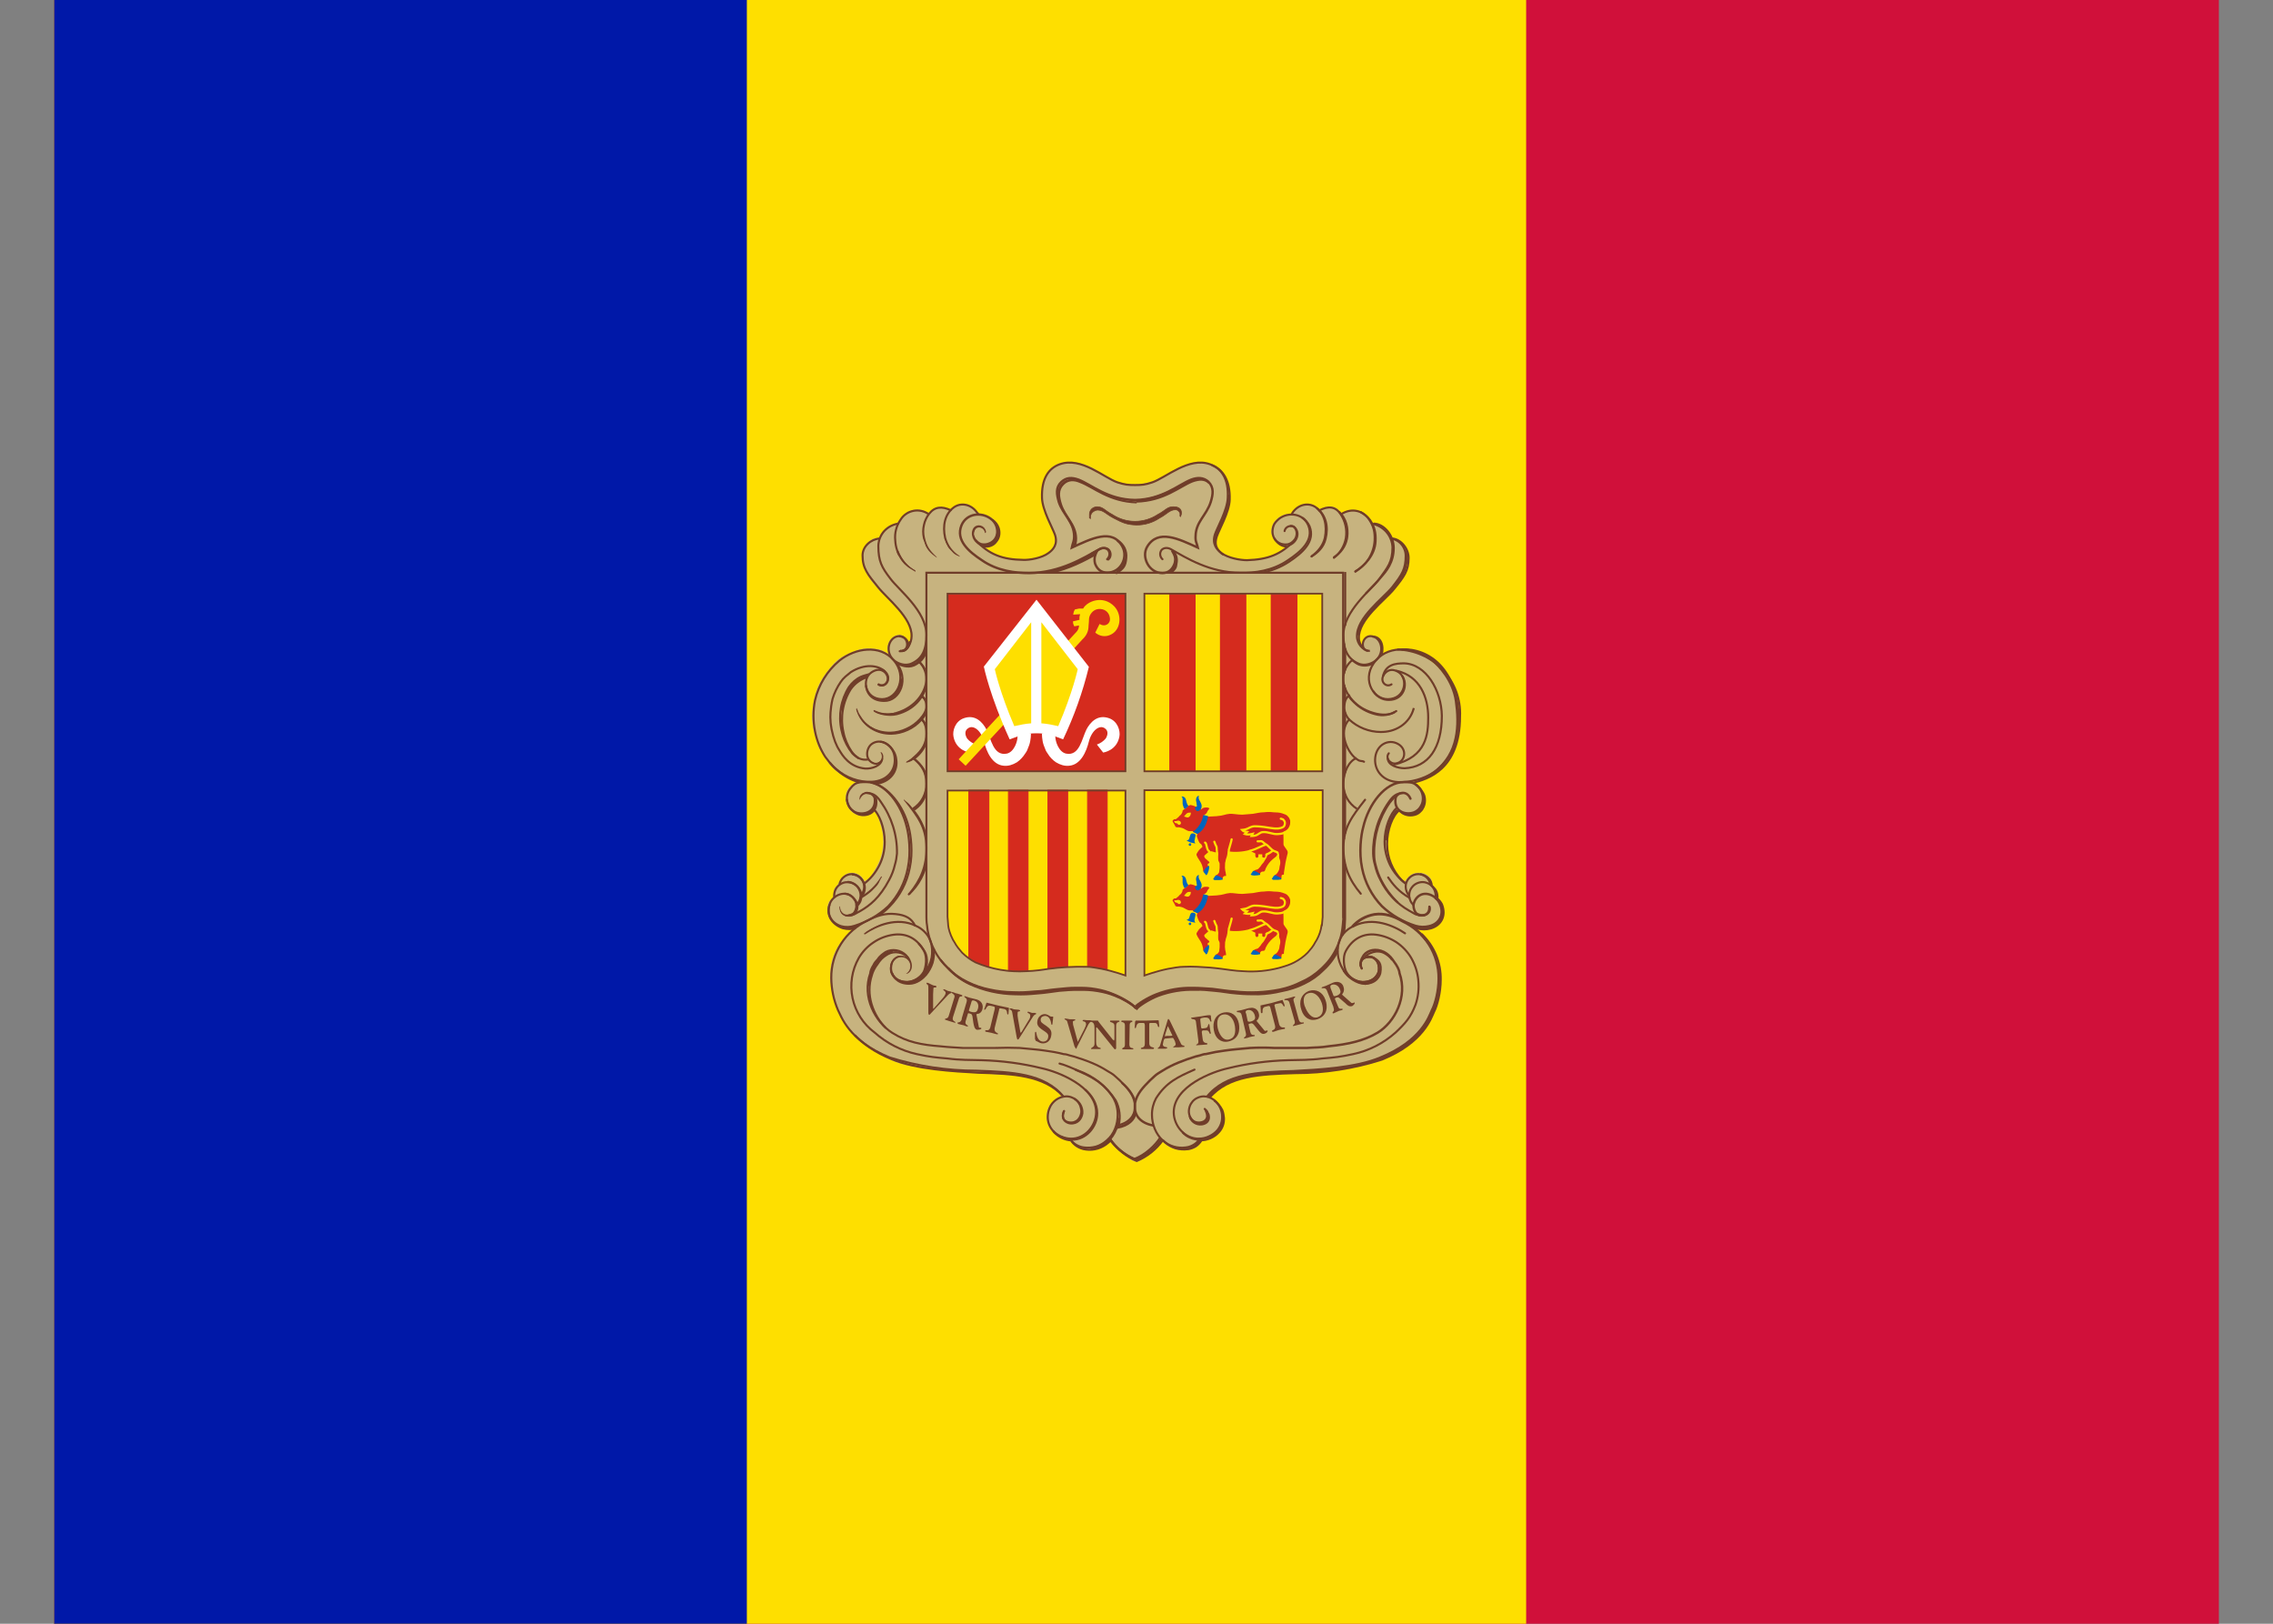 <svg width="21" height="15" viewBox="0 0 21 15" fill="none" xmlns="http://www.w3.org/2000/svg">
<rect x="0" y="0" width="21" height="15" fill="#808080" stroke="none"/>
<g clip-path="url(#clip0_1_662)">
<path d="M0.5 0H20.5V15H0.5V0Z" fill="#D0103A"/>
<path d="M0.5 0H14.1V15H0.5V0Z" fill="#FEDF00"/>
<path d="M0.5 0H6.9V15H0.5V0Z" fill="#0018A8"/>
<path d="M9.888 4.269C10.129 4.269 10.229 4.475 10.47 4.475C10.616 4.475 10.704 4.428 10.835 4.353C10.926 4.303 10.982 4.275 11.085 4.275C11.191 4.275 11.257 4.306 11.313 4.4C11.345 4.45 11.37 4.553 11.354 4.609C11.335 4.698 11.307 4.785 11.27 4.869C11.248 4.919 11.229 4.947 11.229 5C11.229 5.128 11.404 5.172 11.523 5.175C11.548 5.175 11.763 5.175 11.898 5.044C11.826 5.04 11.745 4.981 11.745 4.909C11.745 4.828 11.801 4.775 11.879 4.75C11.895 4.747 11.919 4.759 11.932 4.75C11.954 4.74 11.944 4.719 11.963 4.706C12.001 4.675 12.026 4.656 12.076 4.656C12.107 4.656 12.126 4.659 12.154 4.678C12.166 4.69 12.173 4.703 12.185 4.703C12.223 4.703 12.241 4.678 12.279 4.678C12.304 4.678 12.329 4.685 12.351 4.697C12.37 4.706 12.37 4.744 12.395 4.744C12.407 4.744 12.47 4.715 12.504 4.715C12.573 4.715 12.61 4.74 12.654 4.794C12.666 4.809 12.673 4.837 12.685 4.837C12.716 4.84 12.745 4.85 12.771 4.866C12.798 4.882 12.819 4.905 12.835 4.931C12.845 4.944 12.857 4.975 12.87 4.978C12.888 4.987 12.901 4.984 12.923 5C12.948 5.016 12.97 5.038 12.985 5.064C13 5.09 13.009 5.12 13.01 5.15C13.01 5.172 13.001 5.2 12.995 5.219C12.938 5.422 12.798 5.487 12.657 5.665C12.595 5.74 12.548 5.8 12.548 5.897C12.548 5.919 12.579 5.962 12.588 5.981C12.582 5.937 12.604 5.881 12.651 5.878C12.682 5.878 12.712 5.889 12.735 5.91C12.758 5.931 12.773 5.959 12.776 5.99C12.777 6.01 12.773 6.029 12.766 6.047C12.804 6.023 12.847 6.008 12.891 6.003H12.951C13.054 6.003 13.169 6.062 13.241 6.122C13.317 6.186 13.376 6.267 13.416 6.358C13.455 6.449 13.474 6.548 13.47 6.647C13.444 6.809 13.46 7.109 13.038 7.228C13.116 7.259 13.169 7.322 13.169 7.39C13.17 7.409 13.167 7.428 13.161 7.445C13.155 7.463 13.145 7.479 13.132 7.493C13.119 7.506 13.104 7.517 13.086 7.525C13.069 7.533 13.051 7.537 13.032 7.537C13.012 7.539 12.991 7.535 12.972 7.528C12.954 7.52 12.937 7.508 12.923 7.494C12.835 7.581 12.819 7.672 12.819 7.797C12.819 7.872 12.832 7.915 12.863 7.984C12.895 8.053 12.919 8.094 12.979 8.144C13.01 8.097 13.044 8.062 13.104 8.062C13.157 8.062 13.204 8.081 13.226 8.131C13.232 8.147 13.226 8.159 13.235 8.175C13.245 8.194 13.26 8.197 13.27 8.215C13.285 8.247 13.27 8.272 13.285 8.3C13.294 8.322 13.313 8.325 13.323 8.344C13.335 8.375 13.338 8.394 13.338 8.428C13.338 8.522 13.254 8.59 13.16 8.59C13.129 8.59 13.116 8.578 13.088 8.581C13.141 8.634 13.182 8.659 13.223 8.722C13.286 8.817 13.319 8.929 13.316 9.044C13.319 9.166 13.289 9.287 13.229 9.394C13.182 9.501 13.107 9.593 13.01 9.659C12.863 9.766 12.691 9.835 12.51 9.859C12.397 9.882 12.282 9.897 12.166 9.903L11.726 9.928C11.501 9.94 11.345 9.975 11.185 10.134C11.26 10.187 11.31 10.244 11.31 10.334C11.31 10.428 11.254 10.5 11.163 10.528C11.141 10.534 11.126 10.528 11.104 10.54C11.082 10.553 11.082 10.581 11.06 10.594C11.025 10.617 10.983 10.627 10.941 10.625C10.904 10.627 10.867 10.622 10.833 10.608C10.798 10.595 10.767 10.574 10.741 10.547C10.673 10.603 10.648 10.653 10.569 10.7C10.544 10.712 10.532 10.731 10.504 10.731C10.457 10.731 10.435 10.7 10.398 10.675C10.347 10.639 10.3 10.597 10.26 10.55C10.188 10.59 10.148 10.625 10.063 10.625C10.019 10.627 9.976 10.616 9.938 10.594C9.92 10.578 9.913 10.556 9.891 10.544C9.87 10.528 9.851 10.534 9.826 10.522C9.732 10.481 9.67 10.412 9.67 10.309C9.67 10.219 9.726 10.162 9.807 10.122C9.651 9.965 9.495 9.94 9.276 9.928L8.838 9.903C8.701 9.894 8.626 9.881 8.495 9.859C8.391 9.844 8.332 9.837 8.238 9.794C7.92 9.644 7.713 9.44 7.676 9.09C7.67 9.059 7.67 9.044 7.67 9.012C7.67 8.831 7.741 8.719 7.87 8.59C7.838 8.581 7.816 8.59 7.782 8.581C7.704 8.55 7.645 8.497 7.645 8.409C7.645 8.378 7.645 8.356 7.66 8.328C7.673 8.309 7.691 8.306 7.698 8.284C7.704 8.253 7.698 8.234 7.71 8.206C7.72 8.19 7.735 8.187 7.741 8.169C7.773 8.109 7.804 8.062 7.87 8.062C7.926 8.062 7.963 8.094 7.988 8.14C8.045 8.115 8.057 8.075 8.088 8.025C8.126 7.963 8.15 7.894 8.157 7.822C8.165 7.75 8.156 7.677 8.132 7.609C8.12 7.562 8.113 7.531 8.076 7.494C8.045 7.525 8.013 7.537 7.97 7.537C7.879 7.537 7.813 7.459 7.813 7.372C7.812 7.341 7.821 7.311 7.838 7.285C7.854 7.259 7.879 7.239 7.907 7.228C7.857 7.184 7.813 7.181 7.76 7.147C7.679 7.097 7.651 7.04 7.598 6.959C7.56 6.909 7.551 6.872 7.535 6.812C7.508 6.734 7.497 6.651 7.504 6.569C7.523 6.412 7.551 6.319 7.648 6.197C7.704 6.125 7.741 6.081 7.829 6.044C7.901 6.012 7.945 5.99 8.023 5.99L8.085 5.994C8.116 5.996 8.146 6.004 8.173 6.019C8.185 6.025 8.207 6.047 8.207 6.031C8.207 6.015 8.198 6.006 8.198 5.99C8.198 5.928 8.245 5.865 8.31 5.865C8.357 5.865 8.376 5.909 8.401 5.95C8.413 5.925 8.423 5.906 8.423 5.878C8.423 5.772 8.363 5.715 8.298 5.631C8.151 5.45 7.97 5.365 7.97 5.131C7.97 5.062 8.001 5.015 8.063 4.978C8.079 4.969 8.104 4.978 8.12 4.969C8.135 4.959 8.132 4.937 8.141 4.925C8.157 4.903 8.173 4.894 8.191 4.875C8.223 4.844 8.254 4.856 8.288 4.828C8.307 4.815 8.313 4.797 8.326 4.784C8.366 4.734 8.404 4.709 8.47 4.709C8.501 4.709 8.52 4.709 8.548 4.722L8.579 4.737C8.588 4.731 8.604 4.712 8.626 4.703C8.646 4.69 8.67 4.684 8.695 4.684C8.729 4.684 8.751 4.703 8.788 4.703C8.798 4.703 8.801 4.69 8.813 4.684C8.845 4.662 8.86 4.653 8.898 4.653C8.935 4.653 8.954 4.662 8.985 4.684C9.016 4.7 9.016 4.725 9.048 4.74C9.063 4.75 9.079 4.747 9.095 4.753C9.176 4.781 9.235 4.834 9.235 4.919C9.235 4.965 9.226 4.997 9.191 5.028C9.163 5.05 9.138 5.047 9.104 5.059C9.203 5.139 9.33 5.179 9.457 5.169C9.588 5.169 9.748 5.115 9.748 4.984C9.748 4.922 9.716 4.89 9.691 4.834C9.649 4.752 9.626 4.661 9.626 4.569C9.626 4.481 9.635 4.428 9.685 4.359C9.735 4.287 9.798 4.269 9.888 4.269Z" fill="#C7B37F"/>
<path d="M9.012 4.969C9.017 4.986 9.027 5.002 9.04 5.016C9.053 5.029 9.069 5.038 9.087 5.044C9.112 5.053 9.171 5.05 9.205 5C9.237 4.962 9.237 4.912 9.224 4.875C9.214 4.847 9.195 4.823 9.171 4.806L9.012 4.969Z" stroke="#703D29" stroke-width="0.022" stroke-linejoin="round"/>
<path d="M13.031 7.378C12.993 7.288 12.897 7.328 12.893 7.378C12.878 7.494 12.978 7.528 13.05 7.509C13.066 7.505 13.082 7.497 13.095 7.486C13.109 7.476 13.12 7.462 13.128 7.447C13.147 7.416 13.153 7.372 13.14 7.331C13.135 7.313 13.127 7.296 13.115 7.281C13.104 7.267 13.09 7.254 13.075 7.244C13.047 7.225 13.015 7.225 12.969 7.225C12.797 7.225 12.643 7.428 12.594 7.644C12.575 7.713 12.553 7.872 12.584 8.019C12.61 8.152 12.674 8.275 12.768 8.372C12.857 8.455 12.962 8.517 13.078 8.553C13.118 8.565 13.162 8.566 13.203 8.556C13.303 8.534 13.35 8.438 13.297 8.338C13.256 8.259 13.131 8.213 13.072 8.319C13.069 8.328 13.059 8.347 13.059 8.366C13.059 8.394 13.072 8.428 13.09 8.441C13.137 8.469 13.209 8.459 13.206 8.378" stroke="#703D29" stroke-width="0.022" stroke-linecap="round"/>
<path d="M12.493 8.562C12.546 8.501 12.619 8.461 12.699 8.447C12.793 8.434 12.874 8.462 12.956 8.509C13.057 8.556 13.143 8.631 13.203 8.725C13.263 8.819 13.294 8.929 13.293 9.041C13.293 9.153 13.262 9.275 13.23 9.334C13.206 9.387 13.137 9.616 12.752 9.772C12.53 9.866 12.19 9.884 11.949 9.897C11.624 9.906 11.324 9.919 11.152 10.134" stroke="#703D29" stroke-width="0.025"/>
<path d="M12.574 8.928C12.564 8.897 12.574 8.862 12.599 8.825C12.636 8.775 12.714 8.759 12.786 8.794C12.817 8.81 12.844 8.834 12.864 8.862L12.899 8.912C12.921 8.947 12.93 8.975 12.93 8.99C13.008 9.209 12.886 9.444 12.727 9.54C12.602 9.615 12.455 9.647 12.277 9.665C12.199 9.678 12.152 9.675 12.074 9.681H11.774C11.699 9.677 11.624 9.677 11.549 9.681C11.458 9.69 11.392 9.694 11.311 9.706C11.261 9.712 11.205 9.722 11.142 9.737C11.124 9.737 11.105 9.744 11.086 9.75L11.049 9.759C10.936 9.794 10.83 9.834 10.742 9.89C10.717 9.906 10.686 9.922 10.664 9.944L10.624 9.981C10.561 10.044 10.502 10.106 10.486 10.191V10.241C10.486 10.297 10.53 10.375 10.655 10.397M10.827 5.084C10.852 5.128 10.867 5.156 10.852 5.206C10.833 5.259 10.796 5.294 10.739 5.294C10.614 5.294 10.542 5.144 10.599 5.05C10.699 4.884 10.889 4.978 11.067 5.059C11.058 5.019 11.042 5.003 11.046 4.95C11.049 4.819 11.146 4.762 11.186 4.637C11.208 4.565 11.217 4.503 11.164 4.45C11.117 4.409 11.064 4.409 11.005 4.431C10.886 4.478 10.739 4.615 10.486 4.619C10.23 4.615 10.086 4.478 9.964 4.431C9.902 4.409 9.852 4.409 9.805 4.453C9.752 4.503 9.761 4.565 9.783 4.64C9.824 4.759 9.921 4.819 9.924 4.953C9.924 5.003 9.911 5.015 9.902 5.059C10.08 4.978 10.277 4.875 10.37 5.05C10.424 5.15 10.355 5.29 10.23 5.29C10.174 5.29 10.136 5.259 10.117 5.206C10.105 5.159 10.117 5.119 10.142 5.081" stroke="#703D29" stroke-width="0.022"/>
<path d="M10.329 4.997C10.355 5.013 10.375 5.037 10.389 5.064C10.402 5.092 10.407 5.122 10.404 5.153C10.398 5.231 10.379 5.25 10.316 5.293M10.391 5.175C10.388 5.222 10.37 5.253 10.319 5.272" stroke="#703D29" stroke-width="0.022" stroke-linecap="round"/>
<path d="M9.146 4.791L9.168 4.806L9.193 4.831L9.209 4.862L9.215 4.887V4.947L9.209 4.972L9.193 4.991L9.174 5.009L9.146 5.025L9.115 5.031L9.084 5.037L9.052 5.022L9.024 5.003L9.009 4.978L8.996 4.947V4.934L9.146 4.791Z" fill="#C7B37F"/>
<path d="M9.099 4.913C9.089 4.86 9.03 4.85 9.005 4.881C8.971 4.928 8.996 5.006 9.067 5.028C9.09 5.033 9.113 5.031 9.134 5.023C9.156 5.016 9.175 5.002 9.189 4.985C9.221 4.944 9.217 4.897 9.205 4.86C9.195 4.832 9.176 4.808 9.152 4.791C9.067 4.728 8.93 4.741 8.883 4.853C8.827 4.991 8.952 5.097 9.071 5.175C9.214 5.275 9.383 5.294 9.508 5.294C9.796 5.291 10.014 5.153 10.155 5.075C10.186 5.056 10.22 5.06 10.239 5.081C10.249 5.094 10.253 5.11 10.251 5.125C10.249 5.141 10.242 5.156 10.23 5.166" stroke="#703D29" stroke-width="0.022" stroke-linecap="round"/>
<path d="M8.248 8.788L8.186 8.809L8.123 8.859L8.092 8.9L8.058 8.963L8.042 9.009L8.03 9.066L8.023 9.109M8.617 8.794L8.614 8.85L8.605 8.888L8.573 8.956L8.533 9.013L8.486 9.05L8.452 9.066L8.402 9.078" stroke="#703D29" stroke-width="0.022"/>
<path d="M10.489 10.284C10.48 10.337 10.43 10.397 10.323 10.415L10.305 10.422" stroke="#703D29" stroke-width="0.025"/>
<path d="M13.131 8.631C13.188 8.686 13.233 8.751 13.263 8.824C13.293 8.897 13.308 8.975 13.306 9.053C13.306 9.166 13.275 9.288 13.244 9.347C13.219 9.4 13.15 9.628 12.766 9.784C12.507 9.867 12.237 9.909 11.966 9.909C11.644 9.919 11.347 9.931 11.172 10.138" stroke="#703D29" stroke-width="0.028"/>
<path d="M12.609 8.841C12.634 8.81 12.719 8.766 12.791 8.806C12.819 8.821 12.844 8.842 12.863 8.869" stroke="#703D29" stroke-width="0.019"/>
<path d="M13.049 8.556L13.093 8.572C13.133 8.584 13.177 8.584 13.218 8.572C13.305 8.547 13.361 8.466 13.318 8.356C13.304 8.33 13.285 8.308 13.261 8.291" stroke="#703D29" stroke-width="0.028"/>
<path d="M8.009 6.244C7.946 6.278 7.905 6.287 7.859 6.341C7.822 6.408 7.795 6.479 7.777 6.553M9.215 4.938C9.215 4.994 9.177 5.025 9.121 5.037" stroke="#703D29" stroke-width="0.022" stroke-linecap="round"/>
<path d="M12.908 6C12.987 6.002 13.065 6.019 13.137 6.051C13.21 6.083 13.275 6.129 13.329 6.187C13.383 6.245 13.425 6.313 13.453 6.387C13.48 6.461 13.493 6.54 13.489 6.619C13.489 7.119 13.18 7.197 13.058 7.231" stroke="#703D29" stroke-width="0.019"/>
<path d="M12.949 6C13.202 5.99 13.465 6.178 13.477 6.647C13.487 7.012 13.227 7.178 13.102 7.209" stroke="#703D29" stroke-width="0.022"/>
<path d="M12.805 7.763L12.808 7.713L12.827 7.634L12.849 7.572L12.877 7.522L12.908 7.481M13.152 7.375V7.422L13.136 7.453L13.114 7.488L13.089 7.506L13.052 7.522H13.018L12.993 7.519M12.546 5.869L12.555 5.816L12.58 5.766L12.611 5.719L12.661 5.65L12.705 5.606L12.768 5.538L12.83 5.478L12.864 5.438L12.911 5.378L12.955 5.316L12.98 5.263L12.996 5.194L12.999 5.109L12.993 5.084M12.608 9.091L12.658 9.078L12.696 9.059L12.718 9.038L12.733 9.013L12.743 8.975V8.947M7.799 8.569H7.883L7.933 8.55M8.089 7.409L8.083 7.453L8.071 7.472L8.058 7.491L8.036 7.506L8.014 7.516L7.983 7.519H7.964M8.274 7.034L8.264 7.1L8.249 7.131L8.224 7.169L8.186 7.197L8.149 7.216L8.077 7.231M8.555 5.991L8.539 6.031L8.524 6.063L8.499 6.094L8.468 6.125L8.43 6.141L8.396 6.15L8.377 6.147M8.386 5.953V5.984" stroke="#703D29" stroke-width="0.019"/>
<path d="M8.446 7C8.427 7.018 8.405 7.033 8.381 7.044M13.084 8.444L13.1 8.45C13.143 8.475 13.231 8.444 13.206 8.375" stroke="#703D29" stroke-width="0.019" stroke-linecap="round"/>
<path d="M12.931 7.488C12.962 7.528 13.021 7.541 13.068 7.528C13.085 7.524 13.101 7.516 13.114 7.505C13.127 7.494 13.139 7.481 13.146 7.466C13.165 7.435 13.171 7.391 13.159 7.35C13.153 7.332 13.143 7.315 13.131 7.3C13.12 7.283 13.106 7.267 13.09 7.253L13.078 7.247M13.278 8.31C13.279 8.302 13.28 8.295 13.281 8.288C13.281 8.27 13.278 8.253 13.271 8.236C13.264 8.22 13.253 8.206 13.24 8.194L13.215 8.169M13.228 8.185C13.228 8.128 13.181 8.085 13.121 8.075M12.99 8.163L12.95 8.131C12.864 8.041 12.816 7.922 12.815 7.797C12.815 7.666 12.865 7.535 12.928 7.485M11.162 10.125L11.218 10.075L11.256 10.044L11.328 10L11.396 9.969L11.447 9.953L11.54 9.935L11.653 9.916M10.731 10.522C10.672 10.607 10.589 10.674 10.493 10.713C10.398 10.673 10.316 10.607 10.256 10.522" stroke="#703D29" stroke-width="0.019"/>
<path d="M10.325 10.394C10.312 10.442 10.289 10.487 10.256 10.525" stroke="#703D29" stroke-width="0.019" stroke-linecap="round"/>
<path d="M10.333 10.328L10.32 10.397M10.248 10.531L10.217 10.562L10.164 10.591L10.102 10.609M9.927 5.053C9.936 5.028 9.942 5.009 9.942 4.972C9.939 4.841 9.842 4.781 9.802 4.659M9.802 4.659C9.78 4.588 9.77 4.525 9.823 4.472C9.867 4.428 9.923 4.428 9.98 4.453C10.105 4.5 10.248 4.634 10.502 4.641C10.248 4.634 10.102 4.5 9.983 4.453C9.92 4.428 9.864 4.422 9.817 4.469C9.764 4.519 9.78 4.588 9.802 4.659ZM9.802 4.659C9.842 4.781 9.933 4.841 9.936 4.972C9.936 5.009 9.927 5.028 9.92 5.053M10.498 4.625C10.748 4.612 10.964 4.444 11.033 4.428C11.095 4.416 11.127 4.422 11.173 4.463C11.13 4.422 11.08 4.425 11.017 4.447C10.898 4.494 10.755 4.628 10.498 4.634M12.986 8.163C12.926 8.117 12.877 8.059 12.843 7.992C12.81 7.924 12.792 7.85 12.792 7.775C12.792 7.647 12.845 7.513 12.905 7.463M10.717 10.512C10.677 10.575 10.583 10.669 10.48 10.706C10.384 10.665 10.302 10.598 10.242 10.512" stroke="#703D29" stroke-width="0.019"/>
<path d="M10.084 5.115L10.156 5.075C10.187 5.056 10.228 5.059 10.246 5.081C10.265 5.103 10.268 5.144 10.24 5.169" stroke="#703D29" stroke-width="0.019" stroke-linecap="round"/>
<path d="M9.708 5.291C9.88 5.253 10.021 5.178 10.127 5.119M11.133 10.25C11.149 10.259 11.158 10.281 11.158 10.281C11.161 10.287 11.168 10.297 11.168 10.306C11.177 10.353 11.146 10.381 11.105 10.387C11.052 10.394 11.011 10.363 10.996 10.325M9.699 5.281C9.871 5.247 10.011 5.169 10.118 5.109M13.168 8.45C13.136 8.463 13.118 8.459 13.074 8.444L13.018 8.412C12.904 8.348 12.812 8.249 12.755 8.131C12.731 8.086 12.713 8.038 12.702 7.987C12.692 7.954 12.687 7.919 12.686 7.884C12.683 7.713 12.734 7.546 12.833 7.406C12.868 7.356 12.899 7.328 12.964 7.325M8.474 6.097C8.501 6.118 8.522 6.145 8.537 6.176C8.552 6.207 8.559 6.241 8.558 6.275C8.558 6.372 8.477 6.531 8.277 6.588C8.211 6.606 8.14 6.597 8.08 6.562" stroke="#703D29" stroke-width="0.019"/>
<path d="M8.509 6.425C8.543 6.45 8.559 6.478 8.559 6.528C8.559 6.56 8.537 6.603 8.499 6.644C8.464 6.682 8.422 6.713 8.374 6.734C8.327 6.756 8.276 6.768 8.224 6.769C8.162 6.769 8.099 6.757 8.037 6.716C7.977 6.677 7.935 6.616 7.918 6.547" stroke="#703D29" stroke-width="0.019"/>
<path d="M8.506 6.635C8.547 6.672 8.559 6.719 8.559 6.778C8.559 6.863 8.525 6.928 8.444 6.997C8.425 7.016 8.406 7.028 8.381 7.044M12.428 6.353V6.463M12.419 6.325V6.481M12.428 5.988V6.194M12.419 5.944V6.222M12.359 8.785C12.327 8.851 12.283 8.91 12.228 8.96C12.176 9.013 12.115 9.056 12.047 9.088C11.982 9.12 11.912 9.143 11.841 9.156C11.771 9.173 11.7 9.183 11.628 9.185C11.55 9.185 11.506 9.185 11.428 9.178C11.347 9.172 11.303 9.16 11.219 9.153C11.15 9.147 11.113 9.141 11.044 9.144C10.927 9.14 10.81 9.159 10.7 9.2C10.619 9.231 10.522 9.294 10.503 9.319C10.444 9.268 10.376 9.228 10.303 9.2C10.252 9.179 10.198 9.165 10.144 9.156C10.072 9.144 10.034 9.144 9.963 9.144C9.894 9.144 9.856 9.147 9.787 9.153C9.706 9.163 9.662 9.172 9.578 9.178C9.5 9.185 9.456 9.188 9.378 9.185C9.234 9.183 9.091 9.151 8.959 9.091C8.883 9.055 8.815 9.004 8.759 8.941M10.075 10.61L10.131 10.603M11.078 10.528L11.134 10.525L11.188 10.503L11.225 10.478L11.278 10.416L11.287 10.397L11.297 10.344V10.319M12.766 6.047C12.787 5.966 12.759 5.878 12.678 5.881M8.553 7.335C8.536 7.395 8.497 7.448 8.444 7.481M8.556 6.022C8.548 6.05 8.533 6.075 8.514 6.097C8.494 6.118 8.47 6.135 8.444 6.147C8.384 6.172 8.319 6.147 8.281 6.122" stroke="#703D29" stroke-width="0.019"/>
<path d="M8.117 6.325C8.164 6.35 8.214 6.312 8.205 6.25C8.2 6.232 8.19 6.215 8.176 6.203C8.162 6.191 8.145 6.183 8.127 6.181" stroke="#703D29" stroke-width="0.019" stroke-linecap="round"/>
<path d="M8.318 8.956C8.328 8.966 8.331 8.978 8.343 8.981C8.365 8.988 8.381 8.994 8.403 8.966C8.428 8.931 8.412 8.878 8.387 8.844C8.364 8.82 8.334 8.804 8.302 8.799C8.269 8.793 8.235 8.798 8.206 8.813C8.181 8.828 8.153 8.844 8.125 8.881L8.09 8.931C8.068 8.966 8.059 8.994 8.056 9.006C7.993 9.191 8.068 9.381 8.184 9.497" stroke="#703D29" stroke-width="0.019"/>
<path d="M11.13 10.244L11.152 10.269L11.158 10.297C11.167 10.344 11.136 10.372 11.095 10.378C11.045 10.384 11.008 10.353 10.992 10.316" stroke="#703D29" stroke-width="0.019" stroke-linecap="round"/>
<path d="M12.668 4.837C12.722 4.845 12.77 4.872 12.806 4.911C12.842 4.951 12.863 5.003 12.865 5.056C12.865 5.194 12.818 5.244 12.746 5.344C12.668 5.45 12.412 5.644 12.412 5.866C12.412 6 12.45 6.084 12.546 6.128C12.609 6.159 12.681 6.128 12.715 6.097C12.796 6.022 12.762 5.894 12.678 5.878C12.578 5.859 12.556 6.022 12.656 6.012M13.215 8.169C13.21 8.142 13.196 8.119 13.176 8.102C13.155 8.085 13.129 8.075 13.103 8.075C13.072 8.075 13.043 8.087 13.021 8.109C12.999 8.13 12.987 8.16 12.987 8.191C12.987 8.222 13 8.253 13.018 8.272" stroke="#703D29" stroke-width="0.019"/>
<path d="M12.495 6.097C12.468 6.118 12.447 6.145 12.432 6.176C12.417 6.207 12.41 6.241 12.411 6.275C12.411 6.372 12.492 6.531 12.692 6.587C12.767 6.609 12.842 6.606 12.886 6.578M8.011 6.256C7.95 6.275 7.898 6.314 7.861 6.365C7.786 6.483 7.762 6.626 7.792 6.762C7.804 6.825 7.829 6.884 7.864 6.937C7.873 6.951 7.884 6.963 7.895 6.975L7.933 7.006M9.933 9.881C10.086 9.947 10.195 9.997 10.289 10.147C10.314 10.194 10.327 10.246 10.326 10.3C10.326 10.384 10.295 10.478 10.223 10.537C10.195 10.562 10.162 10.581 10.126 10.592C10.089 10.602 10.051 10.605 10.014 10.6C9.954 10.594 9.898 10.55 9.889 10.519M8.436 7.003C8.52 7.072 8.558 7.134 8.558 7.237C8.56 7.284 8.549 7.33 8.527 7.371C8.505 7.413 8.472 7.447 8.433 7.472" stroke="#703D29" stroke-width="0.019"/>
<path d="M8.359 7.388C8.484 7.547 8.556 7.641 8.559 7.828C8.562 8.006 8.506 8.128 8.403 8.256" stroke="#703D29" stroke-width="0.019" stroke-linecap="round"/>
<path d="M10.805 5.29C10.828 5.273 10.844 5.249 10.852 5.222C10.867 5.175 10.867 5.134 10.845 5.097C10.877 5.14 10.877 5.175 10.867 5.222C10.864 5.253 10.842 5.269 10.817 5.294M12.427 7.984V8.49L12.423 8.569C12.421 8.586 12.418 8.604 12.414 8.622" stroke="#703D29" stroke-width="0.019"/>
<path d="M12.417 7.938V8.56L12.402 8.641M12.417 7.297V7.753M12.427 7.335V7.703M12.427 6.866V7.141M12.417 6.831V7.175M12.427 6.581V6.691M12.417 6.56V6.716M12.361 8.753L12.348 8.775C12.317 8.842 12.274 8.903 12.22 8.953C12.167 9.006 12.104 9.048 12.036 9.078C11.972 9.111 11.903 9.134 11.833 9.147C11.748 9.166 11.702 9.172 11.617 9.175C11.539 9.175 11.495 9.175 11.42 9.169C11.336 9.163 11.292 9.153 11.208 9.144C11.139 9.138 11.102 9.135 11.033 9.135C10.964 9.135 10.923 9.135 10.855 9.147C10.799 9.155 10.744 9.17 10.692 9.191C10.608 9.225 10.514 9.285 10.492 9.31C10.473 9.285 10.377 9.225 10.295 9.191C10.243 9.17 10.189 9.155 10.133 9.147C10.064 9.135 10.023 9.135 9.952 9.135C9.883 9.135 9.845 9.138 9.777 9.144C9.695 9.153 9.652 9.163 9.567 9.169C9.489 9.175 9.445 9.178 9.37 9.175C9.225 9.174 9.081 9.142 8.948 9.081C8.881 9.05 8.819 9.007 8.767 8.953C8.739 8.926 8.713 8.897 8.689 8.866M8.627 8.766C8.632 8.809 8.628 8.852 8.616 8.894C8.603 8.935 8.582 8.973 8.555 9.006C8.53 9.035 8.473 9.088 8.398 9.088C8.283 9.088 8.248 9.01 8.242 8.988" stroke="#703D29" stroke-width="0.019"/>
<path d="M8.486 8.716C8.508 8.738 8.527 8.763 8.545 8.794C8.577 8.85 8.564 8.944 8.542 8.988C8.539 8.992 8.536 8.996 8.533 9M7.898 9.563C7.97 9.638 8.077 9.719 8.239 9.785C8.461 9.878 8.805 9.897 9.042 9.91C9.355 9.919 9.645 9.931 9.823 10.128M10.364 10.003C10.421 10.047 10.465 10.107 10.489 10.175M10.261 10.535C10.254 10.542 10.247 10.55 10.239 10.556C10.211 10.581 10.178 10.599 10.143 10.61C10.107 10.621 10.07 10.624 10.033 10.619C9.97 10.613 9.914 10.569 9.898 10.538M9.73 10.447L9.739 10.46C9.781 10.504 9.838 10.531 9.898 10.535M10.742 10.535C10.681 10.619 10.598 10.685 10.502 10.725C10.406 10.685 10.324 10.619 10.264 10.535L10.255 10.519M10.742 10.531L10.764 10.553C10.792 10.578 10.826 10.597 10.862 10.608C10.898 10.618 10.936 10.621 10.973 10.616C10.999 10.613 11.023 10.604 11.045 10.591C11.066 10.577 11.085 10.559 11.098 10.538L11.114 10.516" stroke="#703D29" stroke-width="0.019"/>
<path d="M11.093 10.519L11.071 10.556L11.037 10.588L10.984 10.61H10.934" stroke="#703D29" stroke-width="0.019"/>
<path d="M11.218 10.166C11.25 10.189 11.275 10.22 11.293 10.256C11.302 10.278 11.305 10.303 11.308 10.328C11.309 10.352 11.306 10.376 11.298 10.398C11.29 10.421 11.277 10.442 11.261 10.459C11.24 10.483 11.214 10.501 11.185 10.514C11.156 10.527 11.124 10.534 11.093 10.534C11.088 10.534 11.084 10.534 11.08 10.534M11.086 10.528C11.056 10.529 11.026 10.523 10.998 10.511C10.97 10.5 10.944 10.482 10.924 10.459M12.915 8.338C12.854 8.28 12.803 8.212 12.764 8.137C12.741 8.093 12.723 8.046 12.711 7.997C12.701 7.963 12.696 7.929 12.696 7.894C12.692 7.723 12.742 7.556 12.839 7.416C12.861 7.391 12.883 7.359 12.905 7.347M12.864 4.975C12.943 4.981 13.014 5.069 13.014 5.153C13.014 5.272 12.974 5.325 12.877 5.444C12.796 5.544 12.546 5.725 12.555 5.897C12.555 5.928 12.571 5.959 12.589 5.984M12.489 6.094C12.508 6.112 12.529 6.127 12.552 6.138C12.574 6.146 12.597 6.15 12.62 6.148C12.643 6.146 12.666 6.14 12.686 6.128M12.03 4.781C12.06 4.801 12.084 4.829 12.099 4.862C12.155 5.003 12.03 5.109 11.911 5.188C11.833 5.24 11.745 5.275 11.652 5.291" stroke="#703D29" stroke-width="0.019"/>
<path d="M11.892 5.05C11.874 5.049 11.855 5.045 11.839 5.037C11.822 5.029 11.807 5.017 11.795 5.003C11.786 4.994 11.779 4.984 11.773 4.972M11.305 5.125C11.29 5.117 11.278 5.106 11.267 5.094C11.236 5.062 11.22 5.022 11.242 4.956C11.261 4.897 11.358 4.731 11.361 4.616C11.367 4.441 11.298 4.334 11.195 4.297" stroke="#703D29" stroke-width="0.019"/>
<path d="M11.353 4.578L11.35 4.641L11.331 4.709L11.3 4.803L11.268 4.862L11.243 4.922L11.231 4.963L11.225 4.994L11.228 5.022M12.415 8.969L12.434 8.994C12.456 9.025 12.534 9.088 12.606 9.088C12.722 9.088 12.75 9.006 12.753 8.988C12.768 8.897 12.737 8.875 12.69 8.847C12.69 8.847 12.665 8.834 12.631 8.841" stroke="#703D29" stroke-width="0.019" stroke-linecap="round"/>
<path d="M7.905 8.575C7.867 8.585 7.827 8.585 7.789 8.575C7.699 8.547 7.627 8.462 7.664 8.356M8.083 7.362C8.093 7.372 8.096 7.384 8.096 7.394C8.108 7.512 8.008 7.544 7.939 7.525C7.901 7.513 7.868 7.487 7.846 7.453C7.832 7.431 7.825 7.407 7.824 7.381M8.511 6.644C8.53 6.659 8.543 6.675 8.552 6.697M8.518 6.431C8.533 6.444 8.546 6.459 8.552 6.472" stroke="#703D29" stroke-width="0.019"/>
<path d="M8.559 6.578C8.547 6.606 8.53 6.631 8.509 6.653C8.474 6.691 8.432 6.722 8.385 6.743C8.337 6.765 8.286 6.777 8.234 6.778C8.172 6.778 8.109 6.765 8.047 6.725C7.985 6.684 7.94 6.622 7.922 6.55" stroke="#703D29" stroke-width="0.019" stroke-linecap="round"/>
<path d="M8.48 6.103C8.515 6.131 8.541 6.168 8.555 6.209" stroke="#703D29" stroke-width="0.019"/>
<path d="M8.555 6.35C8.527 6.444 8.446 6.556 8.286 6.597C8.211 6.616 8.111 6.591 8.08 6.566" stroke="#703D29" stroke-width="0.019" stroke-linecap="round"/>
<path d="M8 6.331C8.009 6.413 8.062 6.475 8.169 6.475C8.316 6.478 8.406 6.266 8.275 6.116" stroke="#703D29" stroke-width="0.019"/>
<path d="M7.668 7.047C7.69 7.075 7.715 7.1 7.743 7.122C7.798 7.169 7.862 7.204 7.93 7.225M8.093 7.241C8.224 7.225 8.299 7.125 8.28 7.012C8.271 6.925 8.193 6.856 8.137 6.853" stroke="#703D29" stroke-width="0.019" stroke-linecap="round"/>
<path d="M8.305 5.878C8.364 5.878 8.398 5.928 8.395 5.972" stroke="#703D29" stroke-width="0.019"/>
<path d="M8.293 5.094C8.322 5.171 8.377 5.237 8.449 5.278M12.956 6.247C13.009 6.319 12.974 6.466 12.831 6.466C12.802 6.466 12.774 6.459 12.75 6.445C12.725 6.431 12.704 6.412 12.69 6.388" stroke="#703D29" stroke-width="0.019" stroke-linecap="round"/>
<path d="M12.428 5.284V5.781" stroke="#703D29" stroke-width="0.019"/>
<path d="M8.118 6.322C8.162 6.353 8.221 6.3 8.196 6.241C8.18 6.203 8.127 6.159 8.049 6.213C7.962 6.272 7.987 6.456 8.149 6.459C8.296 6.459 8.387 6.247 8.255 6.097C8.13 5.953 7.902 5.984 7.755 6.103C7.642 6.197 7.563 6.326 7.53 6.469C7.511 6.564 7.511 6.662 7.53 6.756C7.546 6.84 7.578 6.919 7.624 6.991L7.665 7.044C7.69 7.069 7.696 7.081 7.727 7.106C7.817 7.185 7.933 7.226 8.052 7.222C8.196 7.216 8.28 7.116 8.265 6.994C8.252 6.875 8.134 6.816 8.055 6.872C8.002 6.909 7.984 7.025 8.077 7.053C8.127 7.069 8.174 7 8.14 6.959M12.187 4.716C12.271 4.672 12.337 4.678 12.384 4.747C12.429 4.813 12.447 4.893 12.434 4.972C12.421 5.044 12.382 5.109 12.324 5.153" stroke="#703D29" stroke-width="0.019" stroke-linecap="round"/>
<path d="M12.391 4.75C12.488 4.688 12.594 4.716 12.65 4.8C12.691 4.863 12.703 4.913 12.7 4.991C12.697 5.05 12.679 5.107 12.648 5.158C12.617 5.208 12.573 5.249 12.522 5.278" stroke="#703D29" stroke-width="0.019" stroke-linecap="round"/>
<path d="M12.844 4.975C12.925 4.981 12.987 5.053 12.987 5.134C12.987 5.253 12.956 5.306 12.862 5.425C12.778 5.528 12.531 5.706 12.537 5.881C12.537 5.947 12.594 6.006 12.64 6.013" stroke="#703D29" stroke-width="0.019"/>
<path d="M12.856 6.322C12.809 6.353 12.753 6.303 12.778 6.247C12.794 6.209 12.847 6.159 12.925 6.212C13.009 6.272 12.987 6.456 12.822 6.459C12.675 6.459 12.572 6.253 12.716 6.097C12.841 5.953 13.081 5.981 13.231 6.1C13.294 6.15 13.422 6.287 13.45 6.475C13.481 6.694 13.478 6.962 13.25 7.131C13.156 7.197 13.031 7.228 12.919 7.225C12.775 7.219 12.691 7.115 12.706 6.994C12.722 6.875 12.831 6.825 12.915 6.872C13.003 6.919 12.987 7.04 12.894 7.053C12.841 7.059 12.797 7 12.831 6.959" stroke="#703D29" stroke-width="0.019" stroke-linecap="round"/>
<path d="M12.777 6.247C12.802 6.138 12.893 6.128 12.971 6.128C13.174 6.132 13.318 6.378 13.321 6.613C13.321 6.91 13.196 7.088 12.977 7.097C12.918 7.097 12.821 7.072 12.821 7.003" stroke="#703D29" stroke-width="0.019"/>
<path d="M12.905 6.197C13.12 6.247 13.195 6.441 13.195 6.628C13.195 6.781 13.18 6.991 12.883 7.062" stroke="#703D29" stroke-width="0.019" stroke-linecap="square"/>
<path d="M13.262 8.291C13.265 8.269 13.263 8.248 13.255 8.228C13.248 8.208 13.235 8.19 13.219 8.176C13.202 8.163 13.182 8.154 13.161 8.15C13.14 8.147 13.118 8.149 13.098 8.157C13.078 8.165 13.06 8.177 13.047 8.194C13.033 8.211 13.024 8.23 13.021 8.252C13.018 8.273 13.02 8.294 13.028 8.314C13.035 8.334 13.048 8.352 13.065 8.366" stroke="#703D29" stroke-width="0.019"/>
<path d="M12.825 8.106C12.869 8.169 12.919 8.235 13.022 8.294M12.981 8.622C12.881 8.553 12.684 8.466 12.512 8.553C12.481 8.565 12.453 8.584 12.429 8.607C12.405 8.631 12.387 8.659 12.375 8.691C12.358 8.741 12.355 8.795 12.365 8.847C12.375 8.898 12.398 8.947 12.431 8.988C12.459 9.019 12.516 9.069 12.588 9.072C12.706 9.072 12.734 8.991 12.738 8.972C12.75 8.885 12.7 8.85 12.675 8.844C12.653 8.835 12.588 8.838 12.575 8.885C12.569 8.9 12.569 8.925 12.581 8.947" stroke="#703D29" stroke-width="0.019" stroke-linecap="round"/>
<path d="M11.141 10.263C11.172 10.332 11.134 10.363 11.091 10.369C11.022 10.378 10.988 10.325 10.984 10.275C10.983 10.257 10.986 10.238 10.992 10.22C10.998 10.203 11.008 10.187 11.02 10.173C11.033 10.159 11.048 10.148 11.065 10.141C11.082 10.133 11.1 10.129 11.119 10.128C11.191 10.128 11.247 10.175 11.275 10.238C11.284 10.26 11.291 10.285 11.291 10.313C11.293 10.36 11.277 10.405 11.247 10.441C11.226 10.465 11.2 10.484 11.171 10.497C11.142 10.511 11.11 10.518 11.078 10.519C10.947 10.522 10.844 10.4 10.844 10.275C10.844 10.035 11.2 9.9 11.344 9.869C11.527 9.824 11.714 9.799 11.903 9.794C12.012 9.791 12.097 9.794 12.219 9.778C12.328 9.769 12.387 9.763 12.5 9.738C12.647 9.707 12.782 9.638 12.894 9.538C12.984 9.453 13.034 9.397 13.078 9.281C13.102 9.21 13.111 9.135 13.104 9.06C13.098 8.985 13.075 8.913 13.037 8.847C13.003 8.79 12.956 8.741 12.901 8.704C12.845 8.668 12.782 8.644 12.716 8.635C12.6 8.619 12.497 8.669 12.434 8.785C12.403 8.841 12.416 8.935 12.438 8.978C12.453 9.005 12.475 9.028 12.501 9.044C12.527 9.06 12.557 9.07 12.588 9.072C12.706 9.072 12.734 8.991 12.738 8.972C12.75 8.885 12.7 8.85 12.675 8.841C12.653 8.835 12.588 8.838 12.575 8.885C12.569 8.9 12.569 8.925 12.581 8.947" stroke="#703D29" stroke-width="0.019" stroke-linecap="round"/>
<path d="M11.036 9.881C10.886 9.947 10.774 9.997 10.68 10.147C10.655 10.194 10.642 10.247 10.643 10.3C10.643 10.384 10.677 10.478 10.746 10.538C10.774 10.563 10.807 10.581 10.844 10.592C10.88 10.603 10.918 10.605 10.955 10.6C11.018 10.594 11.071 10.55 11.08 10.519" stroke="#703D29" stroke-width="0.019" stroke-linecap="round"/>
<path d="M12.534 7.003C12.462 7.028 12.412 7.134 12.412 7.237C12.41 7.284 12.421 7.33 12.443 7.371C12.465 7.413 12.498 7.447 12.537 7.472" stroke="#703D29" stroke-width="0.019"/>
<path d="M12.612 7.388C12.487 7.547 12.415 7.641 12.412 7.828C12.412 8.006 12.465 8.128 12.572 8.256" stroke="#703D29" stroke-width="0.019" stroke-linecap="round"/>
<path d="M11.934 4.75L11.943 4.734C11.996 4.659 12.09 4.638 12.159 4.688C12.24 4.75 12.262 4.856 12.24 4.969C12.224 5.038 12.177 5.097 12.115 5.141" stroke="#703D29" stroke-width="0.019"/>
<path d="M8.783 4.713C8.701 4.675 8.636 4.681 8.586 4.744C8.561 4.775 8.544 4.812 8.536 4.851C8.527 4.89 8.527 4.93 8.536 4.969C8.555 5.053 8.58 5.088 8.645 5.15" stroke="#703D29" stroke-width="0.019" stroke-linecap="round"/>
<path d="M8.58 4.75C8.56 4.736 8.537 4.725 8.513 4.72C8.489 4.715 8.464 4.714 8.44 4.719C8.415 4.724 8.392 4.733 8.372 4.747C8.351 4.761 8.334 4.779 8.321 4.8C8.282 4.856 8.264 4.923 8.271 4.991C8.277 5.122 8.358 5.228 8.452 5.278" stroke="#703D29" stroke-width="0.019"/>
<path d="M8.303 4.837C8.252 4.843 8.205 4.868 8.17 4.905C8.136 4.943 8.116 4.992 8.115 5.044C8.115 5.184 8.146 5.241 8.225 5.344C8.303 5.45 8.559 5.644 8.559 5.866C8.559 6 8.521 6.084 8.425 6.128C8.362 6.159 8.29 6.128 8.256 6.097C8.175 6.022 8.209 5.894 8.293 5.878C8.396 5.859 8.415 6.022 8.315 6.012" stroke="#703D29" stroke-width="0.019"/>
<path d="M8.125 4.975C8.047 4.981 7.969 5.047 7.969 5.131C7.969 5.25 8.016 5.306 8.113 5.425C8.194 5.528 8.428 5.706 8.422 5.878C8.422 5.941 8.375 6.022 8.331 6.013" stroke="#703D29" stroke-width="0.019"/>
<path d="M7.937 7.378C7.978 7.288 8.075 7.328 8.081 7.378C8.093 7.494 7.993 7.528 7.921 7.509C7.905 7.505 7.889 7.497 7.876 7.486C7.862 7.476 7.851 7.462 7.843 7.447C7.834 7.429 7.828 7.41 7.825 7.39C7.823 7.371 7.825 7.35 7.831 7.331C7.837 7.313 7.846 7.296 7.859 7.281C7.869 7.267 7.882 7.254 7.896 7.244C7.928 7.225 7.956 7.225 8.003 7.225C8.175 7.225 8.328 7.428 8.378 7.644C8.396 7.713 8.418 7.872 8.387 8.019C8.362 8.152 8.299 8.274 8.206 8.372C8.117 8.455 8.01 8.517 7.893 8.553C7.854 8.566 7.812 8.567 7.771 8.556C7.684 8.528 7.628 8.447 7.671 8.338C7.709 8.256 7.84 8.213 7.9 8.319C7.906 8.328 7.912 8.347 7.912 8.366C7.912 8.394 7.9 8.428 7.881 8.441C7.837 8.469 7.765 8.459 7.768 8.378" stroke="#703D29" stroke-width="0.019" stroke-linecap="round"/>
<path d="M7.806 8.45C7.837 8.463 7.856 8.46 7.897 8.444L7.953 8.413C8.034 8.366 8.128 8.294 8.215 8.128C8.239 8.084 8.257 8.037 8.268 7.988C8.278 7.956 8.284 7.919 8.287 7.885C8.29 7.713 8.237 7.546 8.137 7.406C8.103 7.356 8.075 7.328 8.006 7.325M7.709 8.294C7.705 8.273 7.707 8.251 7.714 8.231C7.721 8.21 7.734 8.192 7.75 8.178C7.766 8.165 7.786 8.155 7.807 8.151C7.829 8.148 7.85 8.15 7.871 8.157C7.891 8.164 7.909 8.177 7.923 8.193C7.936 8.21 7.945 8.23 7.949 8.251C7.953 8.272 7.951 8.294 7.943 8.314C7.935 8.334 7.923 8.352 7.906 8.366" stroke="#703D29" stroke-width="0.019"/>
<path d="M7.756 8.169C7.761 8.142 7.775 8.118 7.797 8.101C7.818 8.084 7.844 8.075 7.871 8.075C7.902 8.076 7.93 8.089 7.951 8.11C7.972 8.132 7.984 8.161 7.984 8.191C7.984 8.221 7.973 8.25 7.953 8.272" stroke="#703D29" stroke-width="0.019"/>
<path d="M7.98 8.166C8.041 8.121 8.089 8.062 8.123 7.995C8.157 7.928 8.174 7.854 8.174 7.778C8.174 7.65 8.124 7.516 8.062 7.466" stroke="#703D29" stroke-width="0.019"/>
<path d="M8.146 8.106C8.098 8.185 8.03 8.25 7.949 8.294" stroke="#703D29" stroke-width="0.019" stroke-linecap="round"/>
<path d="M8.455 8.553C8.423 8.484 8.367 8.453 8.273 8.444C8.18 8.434 8.102 8.459 8.017 8.503C7.916 8.55 7.83 8.625 7.77 8.719C7.71 8.813 7.679 8.923 7.68 9.034C7.681 9.137 7.702 9.237 7.742 9.331C7.77 9.381 7.836 9.613 8.22 9.769C8.48 9.85 8.751 9.891 9.023 9.891C9.348 9.903 9.648 9.916 9.823 10.128" stroke="#703D29" stroke-width="0.019"/>
<path d="M7.99 8.622C8.093 8.553 8.287 8.466 8.462 8.553C8.492 8.566 8.52 8.585 8.543 8.609C8.566 8.632 8.584 8.66 8.596 8.691C8.613 8.741 8.616 8.795 8.607 8.847C8.597 8.898 8.574 8.947 8.54 8.988C8.512 9.019 8.456 9.069 8.384 9.072C8.265 9.072 8.237 8.991 8.234 8.972C8.221 8.885 8.271 8.85 8.296 8.841C8.318 8.835 8.384 8.838 8.396 8.885C8.403 8.9 8.403 8.925 8.39 8.947" stroke="#703D29" stroke-width="0.019" stroke-linecap="round"/>
<path d="M8.396 8.928C8.405 8.897 8.402 8.86 8.371 8.825C8.347 8.801 8.316 8.784 8.282 8.779C8.248 8.773 8.214 8.778 8.183 8.794C8.161 8.81 8.133 8.825 8.108 8.863C8.096 8.875 8.077 8.897 8.071 8.913C8.049 8.947 8.04 8.975 8.04 8.991C7.961 9.21 8.086 9.441 8.243 9.541C8.38 9.628 8.518 9.653 8.693 9.666C8.771 9.675 8.818 9.675 8.896 9.681H9.196C9.271 9.678 9.346 9.678 9.421 9.681C9.515 9.691 9.58 9.694 9.658 9.706C9.708 9.713 9.768 9.722 9.827 9.738C9.846 9.738 9.865 9.744 9.883 9.75L9.921 9.76C10.033 9.794 10.14 9.835 10.227 9.891C10.252 9.906 10.283 9.922 10.305 9.944L10.346 9.981C10.408 10.044 10.471 10.106 10.483 10.191V10.241C10.483 10.297 10.44 10.375 10.318 10.397" stroke="#703D29" stroke-width="0.019"/>
<path d="M9.83 10.263C9.799 10.332 9.837 10.363 9.88 10.369C9.949 10.378 9.984 10.325 9.99 10.275C9.991 10.256 9.988 10.238 9.982 10.22C9.976 10.202 9.966 10.186 9.953 10.172C9.94 10.158 9.924 10.147 9.907 10.14C9.89 10.132 9.871 10.128 9.852 10.128C9.818 10.129 9.785 10.14 9.758 10.159C9.73 10.179 9.708 10.206 9.696 10.238C9.686 10.262 9.681 10.287 9.68 10.313C9.678 10.36 9.694 10.405 9.724 10.441C9.745 10.465 9.771 10.484 9.8 10.497C9.829 10.511 9.861 10.518 9.893 10.519C10.024 10.522 10.127 10.4 10.127 10.275C10.127 10.035 9.771 9.9 9.627 9.869C9.444 9.824 9.256 9.799 9.068 9.794C8.959 9.791 8.874 9.794 8.752 9.778C8.643 9.769 8.584 9.763 8.471 9.738C8.326 9.706 8.191 9.637 8.08 9.538C7.976 9.461 7.904 9.348 7.877 9.222C7.85 9.095 7.87 8.963 7.934 8.85C7.968 8.792 8.014 8.743 8.07 8.706C8.126 8.668 8.189 8.644 8.255 8.635C8.374 8.619 8.474 8.669 8.537 8.785C8.568 8.841 8.555 8.935 8.534 8.978C8.518 9.005 8.496 9.028 8.47 9.044C8.444 9.06 8.414 9.07 8.383 9.072C8.265 9.072 8.237 8.991 8.233 8.972C8.221 8.885 8.271 8.85 8.296 8.841C8.318 8.835 8.383 8.838 8.396 8.885C8.402 8.9 8.402 8.925 8.39 8.947" stroke="#703D29" stroke-width="0.019"/>
<path d="M9.039 4.75L9.026 4.734C8.973 4.659 8.879 4.638 8.811 4.688C8.729 4.75 8.707 4.856 8.732 4.969C8.75 5.04 8.795 5.102 8.857 5.141" stroke="#703D29" stroke-width="0.019" stroke-linecap="round"/>
<path d="M11.962 4.988C11.837 5.125 11.709 5.169 11.521 5.175C11.459 5.175 11.349 5.156 11.284 5.109C11.243 5.078 11.196 5.028 11.224 4.938C11.243 4.878 11.34 4.713 11.343 4.597C11.352 4.422 11.284 4.325 11.177 4.288C10.984 4.219 10.771 4.413 10.646 4.456C10.581 4.478 10.546 4.481 10.487 4.481C10.424 4.481 10.393 4.478 10.324 4.456C10.199 4.413 9.99 4.219 9.793 4.288C9.687 4.325 9.621 4.422 9.627 4.6C9.63 4.713 9.727 4.881 9.746 4.938C9.777 5.028 9.73 5.078 9.687 5.109C9.624 5.156 9.509 5.175 9.452 5.172C9.265 5.169 9.137 5.125 9.012 4.988" stroke="#703D29" stroke-width="0.019"/>
<path d="M9.789 9.825C9.814 9.835 9.795 9.819 9.955 9.888C10.1 9.938 10.225 10.036 10.308 10.166C10.344 10.236 10.354 10.317 10.336 10.394" stroke="#703D29" stroke-width="0.019" stroke-linecap="round"/>
<path d="M9.803 10.5C9.834 10.516 9.868 10.526 9.903 10.528C10.034 10.531 10.137 10.409 10.137 10.284C10.137 10.197 10.09 10.122 10.025 10.065" stroke="#703D29" stroke-width="0.019"/>
<path d="M9.831 10.263C9.8 10.335 9.843 10.372 9.887 10.378C9.956 10.385 9.993 10.335 10 10.285C10.002 10.258 9.996 10.232 9.984 10.209C9.972 10.186 9.953 10.167 9.931 10.153" stroke="#703D29" stroke-width="0.019" stroke-linecap="round"/>
<path d="M12.689 4.837C12.789 4.837 12.877 4.95 12.877 5.062C12.877 5.197 12.808 5.278 12.755 5.337C12.714 5.387 12.67 5.431 12.617 5.484" stroke="#703D29" stroke-width="0.019"/>
<path d="M12.572 4.731C12.606 4.75 12.636 4.775 12.659 4.806C12.7 4.869 12.713 4.922 12.709 5C12.703 5.131 12.609 5.222 12.522 5.281M12.375 4.731L12.394 4.753C12.453 4.822 12.456 4.922 12.444 4.978C12.437 5.013 12.423 5.046 12.402 5.075C12.382 5.104 12.355 5.128 12.325 5.147M12.169 4.697C12.25 4.759 12.275 4.866 12.247 4.978C12.228 5.056 12.178 5.103 12.116 5.141M12.463 6.425C12.472 6.456 12.491 6.466 12.509 6.487C12.563 6.541 12.63 6.578 12.703 6.597C12.778 6.619 12.847 6.603 12.9 6.569M7.806 8.256C7.844 8.256 7.884 8.284 7.909 8.328C7.912 8.334 7.922 8.353 7.922 8.375C7.922 8.403 7.909 8.431 7.891 8.444C7.844 8.475 7.766 8.459 7.766 8.381" stroke="#703D29" stroke-width="0.019" stroke-linecap="round"/>
<path d="M8.046 7.228C8.202 7.259 8.349 7.444 8.396 7.644C8.415 7.716 8.437 7.872 8.405 8.019C8.379 8.153 8.314 8.277 8.218 8.375C8.198 8.397 8.176 8.416 8.152 8.434L8.121 8.456M7.871 8.078C7.934 8.078 7.99 8.137 7.99 8.203C7.99 8.233 7.979 8.262 7.959 8.284" stroke="#703D29" stroke-width="0.019"/>
<path d="M7.83 8.147C7.896 8.147 7.958 8.209 7.958 8.278C7.958 8.296 7.954 8.314 7.947 8.33C7.939 8.346 7.928 8.361 7.914 8.372" stroke="#703D29" stroke-width="0.019"/>
<path d="M8.437 7.484C8.496 7.554 8.536 7.636 8.556 7.725M8.556 7.991C8.545 8.034 8.53 8.076 8.509 8.116C8.48 8.171 8.442 8.22 8.396 8.262" stroke="#703D29" stroke-width="0.019" stroke-linecap="round"/>
<path d="M8.445 7.009C8.502 7.056 8.539 7.103 8.555 7.159" stroke="#703D29" stroke-width="0.019"/>
<path d="M8.558 6.86C8.537 6.917 8.5 6.967 8.452 7.003M8.164 6.466L8.233 6.447L8.273 6.416L8.298 6.381L8.32 6.325L8.33 6.278" stroke="#703D29" stroke-width="0.019" stroke-linecap="round"/>
<path d="M8.03 6.228C8.009 6.234 7.98 6.241 7.952 6.253C7.908 6.274 7.871 6.307 7.843 6.347C7.769 6.465 7.744 6.607 7.774 6.744C7.787 6.806 7.811 6.865 7.846 6.919L7.877 6.962C7.921 7.003 7.959 7.025 8.021 7.016" stroke="#703D29" stroke-width="0.019"/>
<path d="M8.406 5.931C8.397 5.972 8.375 6.022 8.312 6.016" stroke="#703D29" stroke-width="0.019" stroke-linecap="round"/>
<path d="M8.176 6.203C8.114 6.144 7.989 6.128 7.861 6.209L7.811 6.25C7.794 6.265 7.78 6.281 7.767 6.3C7.734 6.348 7.709 6.4 7.692 6.456C7.67 6.55 7.67 6.631 7.673 6.653C7.673 6.684 7.68 6.712 7.683 6.737C7.701 6.825 7.726 6.887 7.755 6.931C7.783 6.978 7.848 7.087 7.995 7.1C8.051 7.103 8.145 7.078 8.151 7.006" stroke="#703D29" stroke-width="0.019"/>
<path d="M11.868 4.906C11.878 4.856 11.94 4.847 11.962 4.875C12 4.925 11.975 5.006 11.9 5.028C11.878 5.032 11.855 5.03 11.834 5.023C11.813 5.015 11.795 5.002 11.781 4.985C11.75 4.944 11.753 4.897 11.765 4.86C11.772 4.835 11.793 4.813 11.819 4.791C11.903 4.728 12.04 4.741 12.087 4.853C12.143 4.991 12.018 5.097 11.9 5.175C11.756 5.275 11.587 5.294 11.462 5.291C11.175 5.291 10.959 5.153 10.815 5.072C10.784 5.056 10.75 5.06 10.731 5.081C10.722 5.094 10.717 5.11 10.719 5.125C10.721 5.141 10.728 5.156 10.74 5.166" stroke="#703D29" stroke-width="0.019" stroke-linecap="round"/>
<path d="M11.924 4.859C11.955 4.859 11.961 4.872 11.971 4.884C12.008 4.931 11.98 5.013 11.908 5.037M12.464 6.647C12.355 6.766 12.458 6.969 12.54 7.016C12.568 7.037 12.58 7.025 12.602 7.037" stroke="#703D29" stroke-width="0.019" stroke-linecap="round"/>
<path d="M12.471 6.419C12.437 6.444 12.424 6.472 12.421 6.522C12.419 6.545 12.422 6.567 12.43 6.589C12.438 6.61 12.449 6.63 12.465 6.647C12.544 6.72 12.648 6.761 12.755 6.762C12.818 6.762 12.88 6.75 12.943 6.709C13.002 6.67 13.045 6.61 13.062 6.541M12.412 8.472L12.405 8.55C12.399 8.626 12.378 8.7 12.343 8.769C12.311 8.835 12.266 8.894 12.212 8.944C12.158 8.996 12.096 9.039 12.027 9.069C11.963 9.102 11.895 9.126 11.824 9.141C11.688 9.168 11.549 9.174 11.412 9.159C11.327 9.153 11.284 9.144 11.199 9.134C11.13 9.131 11.093 9.125 11.024 9.125C10.908 9.122 10.792 9.142 10.684 9.184C10.599 9.216 10.505 9.278 10.484 9.303C10.465 9.275 10.368 9.216 10.287 9.184C10.235 9.162 10.18 9.146 10.124 9.137C10.056 9.125 10.015 9.125 9.943 9.125C9.874 9.125 9.837 9.131 9.768 9.137C9.687 9.144 9.643 9.156 9.559 9.159C9.48 9.166 9.437 9.169 9.362 9.166C9.288 9.165 9.215 9.157 9.143 9.141C9.072 9.127 9.004 9.104 8.94 9.072C8.872 9.04 8.811 8.997 8.759 8.944C8.704 8.893 8.659 8.833 8.627 8.766C8.593 8.698 8.572 8.625 8.565 8.55C8.559 8.519 8.559 8.472 8.559 8.472V5.291H12.409V8.472H12.412Z" stroke="#703D29" stroke-width="0.019"/>
<path d="M8.25 8.925C8.25 8.904 8.258 8.885 8.273 8.87C8.288 8.855 8.307 8.847 8.328 8.847C8.349 8.847 8.369 8.855 8.383 8.87C8.398 8.885 8.406 8.904 8.406 8.925C8.406 8.946 8.398 8.966 8.383 8.98C8.369 8.995 8.349 9.003 8.328 9.003C8.307 9.003 8.288 8.995 8.273 8.98C8.258 8.966 8.25 8.946 8.25 8.925ZM7.766 8.375C7.766 8.334 7.791 8.303 7.822 8.303C7.853 8.303 7.875 8.334 7.875 8.375C7.875 8.413 7.85 8.444 7.822 8.444C7.791 8.444 7.766 8.413 7.766 8.375Z" fill="#C7B37F" stroke="#C7B37F" stroke-width="0.009"/>
<path d="M8.041 6.988C8.041 6.957 8.066 6.932 8.094 6.932C8.125 6.932 8.147 6.957 8.147 6.988C8.147 7.019 8.125 7.044 8.094 7.044C8.063 7.044 8.041 7.019 8.041 6.988ZM9 4.938C9 4.907 9.016 4.875 9.044 4.875C9.072 4.872 9.097 4.894 9.1 4.925C9.1 4.957 9.085 4.988 9.057 4.988C9.029 4.991 9.007 4.969 9 4.938Z" fill="#C7B37F"/>
<path d="M7.978 7.312C7.965 7.316 7.959 7.319 7.953 7.328C7.943 7.338 7.94 7.341 7.934 7.356L7.928 7.394M8.075 8.228L8.106 8.197L8.125 8.166L8.14 8.134L8.162 8.094M8.121 8.531L8.075 8.553L8.04 8.572C8.026 8.58 8.013 8.588 8 8.597L7.962 8.628M8.431 7.444L8.406 7.419L8.375 7.394L8.346 7.369" stroke="#C7B37F" stroke-width="0.019" stroke-linecap="round"/>
<path d="M8.444 7.031L8.406 7.047C8.391 7.052 8.375 7.056 8.359 7.056" stroke="#C7B37F" stroke-width="0.019"/>
<path d="M7.918 6.513C7.924 6.531 7.924 6.544 7.934 6.559C7.94 6.581 7.949 6.594 7.962 6.613C7.982 6.647 8.01 6.675 8.043 6.697L8.09 6.722M8.059 6.541L8.099 6.559C8.129 6.572 8.161 6.579 8.193 6.578L8.249 6.575M8.474 5.303L8.412 5.266C8.384 5.25 8.371 5.238 8.349 5.219C8.337 5.206 8.325 5.193 8.315 5.178L8.29 5.138M8.524 4.994L8.543 5.047C8.554 5.07 8.569 5.091 8.587 5.109C8.618 5.141 8.64 5.15 8.674 5.178M8.718 4.991C8.727 5.013 8.727 5.022 8.74 5.041C8.746 5.056 8.752 5.066 8.765 5.078L8.805 5.119C8.827 5.138 8.843 5.141 8.868 5.153" stroke="#C7B37F" stroke-width="0.019" stroke-linecap="round"/>
<path d="M10.915 4.737C10.915 4.684 10.861 4.681 10.839 4.681C10.783 4.681 10.768 4.716 10.696 4.753C10.634 4.794 10.561 4.816 10.486 4.816C10.412 4.816 10.339 4.794 10.277 4.753C10.205 4.716 10.193 4.681 10.133 4.681C10.124 4.682 10.115 4.684 10.106 4.688C10.097 4.692 10.09 4.697 10.083 4.704C10.077 4.711 10.072 4.72 10.069 4.728C10.066 4.737 10.064 4.747 10.065 4.756V4.784L10.074 4.791C10.074 4.766 10.077 4.753 10.089 4.737C10.096 4.73 10.103 4.724 10.112 4.72C10.12 4.715 10.13 4.713 10.139 4.712C10.196 4.712 10.218 4.75 10.29 4.787C10.383 4.837 10.421 4.847 10.499 4.85C10.574 4.851 10.649 4.829 10.711 4.787C10.783 4.75 10.805 4.709 10.861 4.709C10.88 4.709 10.893 4.722 10.902 4.741V4.769L10.908 4.772C10.908 4.762 10.915 4.759 10.915 4.741V4.737Z" fill="#703D29" stroke="#703D29" stroke-width="0.006"/>
<path d="M8.762 9.188C8.777 9.172 8.79 9.178 8.793 9.169C8.793 9.163 8.793 9.163 8.784 9.16L8.755 9.153L8.73 9.141C8.727 9.141 8.718 9.135 8.715 9.141C8.712 9.153 8.746 9.153 8.734 9.185C8.728 9.199 8.719 9.211 8.709 9.222L8.627 9.316L8.621 9.319V9.185L8.624 9.128C8.63 9.116 8.649 9.128 8.652 9.116C8.652 9.113 8.652 9.11 8.643 9.106C8.637 9.106 8.627 9.106 8.609 9.097L8.577 9.081C8.571 9.081 8.562 9.075 8.559 9.081L8.562 9.091C8.574 9.097 8.577 9.103 8.577 9.122V9.353C8.577 9.369 8.58 9.372 8.584 9.375C8.587 9.375 8.59 9.375 8.596 9.366L8.762 9.188Z" fill="#703D29"/>
<path d="M8.859 9.225C8.868 9.191 8.89 9.213 8.89 9.2C8.893 9.194 8.89 9.194 8.884 9.191L8.843 9.178C8.83 9.178 8.818 9.169 8.805 9.166C8.805 9.166 8.796 9.163 8.793 9.166C8.79 9.182 8.827 9.182 8.818 9.213L8.765 9.385C8.755 9.416 8.734 9.403 8.73 9.416V9.419L8.768 9.432L8.818 9.447H8.827C8.834 9.435 8.79 9.438 8.805 9.394L8.859 9.225ZM8.974 9.257C8.98 9.238 8.99 9.241 9.002 9.244C9.034 9.253 9.046 9.285 9.034 9.322C9.027 9.341 9.021 9.36 8.971 9.347C8.962 9.344 8.949 9.341 8.952 9.332L8.974 9.26V9.257ZM8.887 9.413C8.871 9.457 8.849 9.438 8.846 9.45C8.846 9.457 8.852 9.457 8.855 9.46L8.905 9.472L8.93 9.482H8.943C8.946 9.466 8.912 9.472 8.921 9.435L8.94 9.372C8.943 9.36 8.943 9.357 8.959 9.363C8.977 9.366 8.98 9.372 8.984 9.388L8.993 9.45C8.999 9.478 9.002 9.503 9.024 9.513C9.04 9.513 9.062 9.513 9.068 9.5L9.062 9.494H9.052C9.052 9.494 9.043 9.494 9.043 9.485L9.021 9.372C9.021 9.366 9.034 9.366 9.046 9.363C9.054 9.359 9.061 9.353 9.066 9.346C9.071 9.339 9.075 9.331 9.077 9.322C9.08 9.307 9.09 9.253 9.021 9.232L8.955 9.216L8.918 9.203H8.909C8.905 9.219 8.943 9.216 8.93 9.257L8.884 9.413H8.887ZM9.149 9.491C9.137 9.535 9.105 9.507 9.102 9.522C9.102 9.528 9.105 9.532 9.112 9.532L9.159 9.541L9.202 9.553C9.212 9.553 9.218 9.56 9.221 9.55C9.221 9.541 9.18 9.541 9.19 9.494L9.23 9.332C9.23 9.313 9.237 9.313 9.249 9.316L9.28 9.322C9.315 9.332 9.296 9.369 9.312 9.372C9.318 9.372 9.318 9.36 9.318 9.353L9.321 9.322V9.31L9.218 9.288L9.118 9.263C9.115 9.263 9.112 9.263 9.112 9.269L9.096 9.316C9.093 9.319 9.09 9.328 9.096 9.328C9.112 9.332 9.112 9.282 9.149 9.291L9.177 9.297C9.19 9.3 9.193 9.303 9.19 9.322L9.149 9.491ZM9.546 9.388C9.559 9.369 9.571 9.372 9.574 9.366C9.574 9.36 9.568 9.36 9.562 9.357H9.534L9.505 9.347C9.502 9.347 9.493 9.344 9.493 9.35C9.49 9.363 9.524 9.357 9.518 9.391C9.518 9.397 9.515 9.41 9.499 9.432L9.437 9.535L9.427 9.541V9.535L9.405 9.41C9.401 9.391 9.4 9.372 9.402 9.353C9.402 9.338 9.424 9.347 9.424 9.338C9.424 9.332 9.424 9.332 9.412 9.328L9.377 9.325C9.365 9.325 9.355 9.319 9.346 9.316C9.34 9.316 9.33 9.313 9.327 9.319L9.33 9.325C9.346 9.332 9.349 9.338 9.352 9.353L9.393 9.582C9.396 9.597 9.399 9.603 9.402 9.603C9.405 9.603 9.409 9.603 9.415 9.594L9.546 9.388ZM9.565 9.6C9.565 9.61 9.565 9.61 9.571 9.616C9.59 9.622 9.602 9.635 9.624 9.638C9.668 9.644 9.705 9.616 9.712 9.569C9.721 9.522 9.702 9.503 9.668 9.478C9.627 9.45 9.612 9.444 9.615 9.416C9.618 9.394 9.637 9.385 9.659 9.385C9.715 9.394 9.709 9.466 9.715 9.466C9.724 9.466 9.724 9.463 9.724 9.453L9.73 9.403V9.391H9.712C9.699 9.391 9.69 9.375 9.662 9.369C9.624 9.363 9.59 9.391 9.584 9.432C9.577 9.469 9.596 9.488 9.621 9.507C9.671 9.541 9.69 9.55 9.684 9.582C9.68 9.613 9.655 9.625 9.63 9.622C9.593 9.616 9.58 9.578 9.574 9.541C9.574 9.535 9.574 9.532 9.568 9.532C9.562 9.532 9.562 9.541 9.562 9.547V9.6H9.565ZM10.059 9.46C10.068 9.438 10.084 9.441 10.084 9.432C10.084 9.425 10.081 9.428 10.071 9.425H10.043L10.015 9.422C10.012 9.422 10.002 9.422 10.002 9.428C10.002 9.441 10.034 9.428 10.034 9.463C10.034 9.469 10.03 9.482 10.018 9.507L9.962 9.616L9.959 9.625L9.955 9.616L9.921 9.491C9.915 9.475 9.912 9.458 9.912 9.441C9.912 9.425 9.934 9.432 9.934 9.422C9.934 9.416 9.934 9.416 9.921 9.416H9.884L9.852 9.41C9.846 9.41 9.837 9.407 9.834 9.413L9.84 9.419C9.852 9.425 9.859 9.428 9.862 9.444L9.927 9.666L9.94 9.688C9.943 9.688 9.946 9.688 9.949 9.675L10.059 9.457V9.46Z" fill="#703D29"/>
<path d="M10.112 9.641C10.112 9.678 10.081 9.672 10.081 9.688C10.081 9.694 10.084 9.691 10.09 9.691H10.159L10.171 9.688C10.171 9.669 10.127 9.694 10.127 9.625V9.494L10.13 9.491L10.137 9.494L10.296 9.691L10.306 9.694L10.312 9.685V9.475C10.312 9.435 10.343 9.444 10.343 9.435C10.343 9.435 10.343 9.428 10.334 9.428H10.262C10.255 9.428 10.255 9.431 10.255 9.435C10.255 9.447 10.296 9.441 10.296 9.475V9.6L10.293 9.613L10.28 9.603L10.149 9.438C10.143 9.428 10.146 9.428 10.137 9.428H10.081L10.074 9.431C10.074 9.45 10.112 9.425 10.112 9.497V9.641ZM10.437 9.469C10.437 9.435 10.462 9.447 10.462 9.435C10.462 9.431 10.462 9.428 10.449 9.428H10.368C10.368 9.428 10.359 9.428 10.359 9.435C10.359 9.447 10.393 9.435 10.393 9.472V9.65C10.393 9.685 10.368 9.675 10.368 9.688C10.368 9.688 10.368 9.694 10.374 9.694H10.462C10.468 9.694 10.471 9.694 10.471 9.688C10.471 9.675 10.434 9.694 10.434 9.647L10.437 9.469ZM10.577 9.641C10.577 9.688 10.54 9.672 10.54 9.685C10.54 9.691 10.546 9.691 10.552 9.691H10.646C10.655 9.691 10.662 9.691 10.662 9.681C10.662 9.672 10.618 9.681 10.618 9.638V9.469C10.618 9.45 10.618 9.45 10.634 9.45H10.665C10.702 9.447 10.69 9.488 10.706 9.488C10.712 9.488 10.709 9.475 10.709 9.469L10.706 9.438C10.706 9.431 10.706 9.425 10.699 9.425L10.596 9.428H10.493L10.487 9.438L10.484 9.488L10.487 9.5C10.502 9.5 10.493 9.45 10.53 9.45H10.559C10.571 9.45 10.574 9.45 10.577 9.469V9.644V9.641ZM10.774 9.572H10.762L10.765 9.556L10.787 9.488V9.481L10.793 9.485L10.824 9.55L10.831 9.563C10.831 9.569 10.824 9.569 10.818 9.569H10.774V9.572ZM10.831 9.588C10.84 9.588 10.84 9.588 10.855 9.619L10.862 9.644C10.862 9.666 10.84 9.663 10.84 9.675C10.84 9.678 10.846 9.678 10.852 9.675H10.89L10.931 9.672C10.94 9.672 10.943 9.672 10.943 9.666C10.943 9.653 10.924 9.666 10.912 9.644L10.806 9.425L10.796 9.413C10.79 9.413 10.79 9.419 10.787 9.425L10.718 9.656C10.712 9.678 10.693 9.678 10.696 9.688H10.768C10.774 9.685 10.784 9.688 10.784 9.678C10.784 9.669 10.746 9.678 10.743 9.65L10.749 9.619C10.755 9.594 10.762 9.594 10.768 9.594L10.834 9.588H10.831ZM11.09 9.431C11.087 9.406 11.09 9.406 11.127 9.4C11.19 9.394 11.171 9.441 11.19 9.438C11.196 9.438 11.19 9.425 11.19 9.419L11.187 9.385C11.187 9.381 11.184 9.378 11.177 9.378C11.146 9.378 11.124 9.385 11.102 9.388L11.015 9.4C11.009 9.4 11.005 9.4 11.005 9.406C11.009 9.422 11.046 9.406 11.049 9.438L11.071 9.61C11.077 9.656 11.049 9.641 11.052 9.656C11.052 9.656 11.052 9.66 11.059 9.656L11.102 9.653L11.14 9.65C11.149 9.65 11.155 9.65 11.155 9.641C11.155 9.631 11.118 9.644 11.112 9.603L11.105 9.55C11.102 9.528 11.102 9.522 11.115 9.519H11.14C11.174 9.513 11.171 9.553 11.181 9.55C11.19 9.55 11.187 9.538 11.184 9.535L11.174 9.469C11.174 9.46 11.168 9.46 11.168 9.46C11.159 9.46 11.165 9.494 11.137 9.497L11.115 9.5C11.099 9.503 11.099 9.5 11.096 9.485L11.09 9.431ZM11.215 9.519C11.227 9.591 11.28 9.635 11.346 9.622C11.452 9.6 11.456 9.51 11.446 9.456C11.431 9.378 11.374 9.341 11.309 9.353C11.23 9.369 11.199 9.438 11.215 9.519ZM11.249 9.488C11.24 9.438 11.249 9.381 11.302 9.372C11.346 9.363 11.396 9.397 11.409 9.478C11.418 9.541 11.409 9.591 11.352 9.603C11.293 9.616 11.259 9.541 11.249 9.491V9.488ZM11.509 9.36C11.505 9.338 11.515 9.335 11.527 9.331C11.559 9.325 11.584 9.347 11.593 9.381C11.599 9.403 11.602 9.425 11.552 9.438C11.543 9.438 11.53 9.441 11.527 9.431L11.512 9.36H11.509ZM11.509 9.538C11.521 9.581 11.493 9.578 11.493 9.588C11.496 9.597 11.502 9.594 11.505 9.591C11.524 9.591 11.537 9.581 11.556 9.578L11.587 9.572C11.593 9.572 11.593 9.569 11.593 9.566C11.593 9.553 11.562 9.575 11.552 9.535L11.537 9.472C11.537 9.46 11.53 9.46 11.549 9.456C11.565 9.45 11.571 9.453 11.584 9.466L11.624 9.516C11.64 9.535 11.655 9.556 11.681 9.55C11.696 9.547 11.712 9.535 11.712 9.522L11.706 9.519L11.696 9.522C11.696 9.522 11.687 9.525 11.684 9.522L11.609 9.431L11.624 9.413C11.63 9.4 11.637 9.385 11.63 9.363C11.627 9.347 11.609 9.297 11.537 9.313L11.471 9.331L11.434 9.338C11.427 9.338 11.424 9.341 11.427 9.344C11.427 9.36 11.462 9.338 11.471 9.375L11.509 9.538ZM11.78 9.475C11.79 9.519 11.749 9.513 11.752 9.525C11.752 9.535 11.762 9.531 11.768 9.531L11.812 9.516L11.859 9.506C11.868 9.506 11.874 9.506 11.871 9.494C11.871 9.485 11.831 9.506 11.818 9.463L11.777 9.297C11.771 9.281 11.777 9.278 11.787 9.275L11.818 9.269C11.852 9.256 11.852 9.3 11.865 9.297C11.874 9.297 11.865 9.281 11.865 9.275L11.852 9.244C11.852 9.244 11.852 9.235 11.846 9.238L11.746 9.266L11.646 9.288V9.297L11.649 9.347C11.649 9.353 11.649 9.36 11.659 9.36C11.674 9.356 11.649 9.31 11.69 9.3L11.715 9.294C11.727 9.291 11.734 9.294 11.737 9.31L11.78 9.475ZM11.952 9.247C11.943 9.216 11.971 9.219 11.965 9.206H11.956L11.912 9.219L11.874 9.228C11.874 9.228 11.865 9.228 11.865 9.235C11.868 9.247 11.902 9.228 11.912 9.26L11.962 9.435C11.968 9.466 11.943 9.466 11.946 9.475C11.946 9.478 11.946 9.481 11.952 9.478L11.987 9.469L12.037 9.456C12.046 9.456 12.046 9.453 12.046 9.447C12.043 9.438 12.012 9.463 11.999 9.419L11.952 9.247ZM12.024 9.331C12.046 9.403 12.105 9.438 12.171 9.416C12.271 9.381 12.265 9.288 12.246 9.238C12.221 9.163 12.159 9.135 12.096 9.153C12.021 9.181 11.996 9.253 12.024 9.331ZM12.056 9.3C12.037 9.247 12.037 9.191 12.09 9.175C12.13 9.16 12.184 9.188 12.212 9.266C12.23 9.322 12.227 9.378 12.174 9.397C12.118 9.416 12.074 9.35 12.056 9.297V9.3ZM12.293 9.128C12.287 9.106 12.293 9.103 12.306 9.097C12.337 9.088 12.368 9.106 12.38 9.141C12.387 9.16 12.393 9.181 12.346 9.2C12.337 9.2 12.324 9.206 12.321 9.2L12.293 9.128ZM12.318 9.303C12.337 9.347 12.306 9.347 12.312 9.356C12.312 9.366 12.318 9.36 12.324 9.36L12.371 9.338L12.399 9.331C12.405 9.328 12.405 9.325 12.405 9.322C12.399 9.31 12.374 9.335 12.362 9.297L12.337 9.238C12.331 9.225 12.331 9.222 12.346 9.216C12.362 9.21 12.368 9.213 12.38 9.225L12.431 9.269C12.446 9.285 12.465 9.303 12.493 9.294C12.502 9.288 12.521 9.272 12.515 9.263L12.509 9.26L12.502 9.266H12.487L12.399 9.188L12.412 9.166C12.415 9.158 12.417 9.149 12.417 9.141C12.417 9.132 12.415 9.124 12.412 9.116C12.409 9.097 12.38 9.053 12.315 9.078L12.252 9.106L12.215 9.119L12.209 9.125C12.215 9.138 12.243 9.113 12.259 9.15L12.321 9.306L12.318 9.303Z" fill="#703D29"/>
<path d="M8.754 5.486H10.396V7.126H8.754V5.486Z" fill="#D52B1E"/>
<path d="M9.525 6.776C9.525 6.776 9.525 6.836 9.509 6.882C9.489 6.936 9.489 6.936 9.471 6.962C9.451 6.994 9.425 7.021 9.395 7.042C9.355 7.066 9.315 7.078 9.275 7.074C9.167 7.066 9.115 6.946 9.091 6.85C9.065 6.748 8.991 6.69 8.941 6.73C8.913 6.75 8.913 6.786 8.935 6.822C8.956 6.848 8.985 6.867 9.017 6.878L8.959 6.952C8.959 6.952 8.833 6.936 8.809 6.804C8.799 6.754 8.823 6.662 8.907 6.634C9.013 6.598 9.079 6.674 9.113 6.738C9.157 6.826 9.177 6.986 9.301 6.962C9.369 6.948 9.401 6.85 9.401 6.804L9.449 6.752L9.523 6.776H9.525Z" fill="white"/>
<path d="M9.626 6.776C9.626 6.776 9.626 6.836 9.642 6.882C9.662 6.936 9.662 6.936 9.68 6.962C9.699 6.994 9.725 7.021 9.756 7.042C9.796 7.066 9.836 7.078 9.876 7.074C9.984 7.066 10.036 6.946 10.06 6.85C10.086 6.748 10.16 6.69 10.21 6.73C10.238 6.75 10.238 6.786 10.216 6.822C10.194 6.848 10.166 6.867 10.134 6.878L10.192 6.952C10.192 6.952 10.318 6.936 10.342 6.804C10.352 6.754 10.328 6.662 10.244 6.634C10.138 6.598 10.072 6.674 10.038 6.738C9.994 6.826 9.974 6.986 9.85 6.962C9.782 6.948 9.75 6.85 9.75 6.804L9.702 6.752L9.628 6.776H9.626Z" fill="white"/>
<path d="M9.721 6.08L9.937 5.846C9.937 5.846 9.969 5.82 9.969 5.778L9.925 5.786L9.915 5.762L9.913 5.74L9.973 5.726V5.7L9.979 5.674L9.915 5.678L9.921 5.65L9.931 5.63L9.969 5.622H10.007C10.043 5.554 10.191 5.494 10.295 5.602C10.371 5.682 10.355 5.826 10.255 5.866C10.233 5.876 10.208 5.879 10.184 5.875C10.16 5.871 10.137 5.86 10.119 5.844L10.159 5.764C10.213 5.798 10.259 5.758 10.255 5.716C10.251 5.662 10.215 5.63 10.169 5.626C10.123 5.622 10.089 5.646 10.069 5.686C10.057 5.712 10.063 5.73 10.059 5.758C10.055 5.788 10.059 5.804 10.049 5.834C10.04 5.861 10.023 5.886 10.001 5.906L9.781 6.146L8.921 7.074L8.857 7.014L9.721 6.08Z" fill="#FEDF00"/>
<path d="M9.09 6.16C9.09 6.16 9.144 6.428 9.328 6.83C9.422 6.796 9.476 6.774 9.576 6.774C9.674 6.774 9.728 6.794 9.822 6.83C9.924 6.616 10.004 6.391 10.06 6.16L9.576 5.54L9.088 6.16H9.09Z" fill="white"/>
<path d="M9.621 5.748L9.957 6.182C9.957 6.182 9.913 6.392 9.777 6.708C9.723 6.696 9.677 6.686 9.621 6.682V5.748ZM9.527 5.748L9.191 6.182C9.191 6.182 9.235 6.392 9.371 6.708C9.425 6.696 9.471 6.686 9.527 6.682V5.748Z" fill="#FEDF00"/>
<path d="M10.572 5.484H12.216V7.125H10.572V5.484Z" fill="#FEDF00"/>
<path d="M10.803 5.484H11.046V7.125H10.803V5.484ZM11.271 5.484H11.515V7.125H11.271V5.484ZM11.74 5.484H11.987V7.125H11.74V5.484Z" fill="#D52B1E"/>
<path d="M8.76 8.546C8.763 8.578 8.776 8.628 8.804 8.681C8.835 8.728 8.823 8.725 8.888 8.8C8.925 8.836 8.967 8.867 9.013 8.89C9.161 8.954 9.322 8.982 9.482 8.971C9.566 8.968 9.632 8.959 9.688 8.95C9.802 8.934 9.917 8.928 10.032 8.931C10.079 8.931 10.126 8.94 10.179 8.95C10.288 8.971 10.398 9.012 10.398 9.012V7.303H8.754V8.468L8.76 8.543V8.546Z" fill="#FEDF00"/>
<path d="M8.951 8.847L9.029 8.894L9.136 8.931V7.3H8.951V8.847ZM9.864 8.922V7.3H9.682V8.95L9.864 8.928V8.922ZM10.229 7.3H10.048V8.928C10.107 8.934 10.167 8.947 10.229 8.959V7.303V7.3ZM9.498 7.3V8.969C9.498 8.969 9.379 8.975 9.317 8.969V7.3H9.498Z" fill="#D52B1E" stroke="#D52B1E" stroke-width="0.009"/>
<path d="M12.21 8.548C12.203 8.594 12.188 8.639 12.166 8.68C12.136 8.726 12.146 8.726 12.08 8.8C12.009 8.87 11.918 8.919 11.82 8.94C11.712 8.968 11.6 8.979 11.488 8.972C11.402 8.968 11.338 8.958 11.282 8.952C11.206 8.94 11.148 8.934 11.062 8.932C11.021 8.93 10.98 8.93 10.938 8.932C10.813 8.946 10.691 8.974 10.572 9.016V7.3H12.216V8.47L12.21 8.546V8.548Z" fill="#FEDF00"/>
<path d="M10.992 7.44L10.98 7.444L10.964 7.46C10.956 7.468 10.95 7.47 10.94 7.476L10.928 7.486C10.922 7.492 10.928 7.498 10.922 7.506C10.92 7.514 10.916 7.518 10.91 7.526C10.902 7.534 10.896 7.536 10.89 7.546L10.866 7.566L10.86 7.568H10.848C10.84 7.572 10.838 7.58 10.832 7.584L10.838 7.596L10.854 7.624C10.858 7.63 10.858 7.638 10.864 7.64C10.874 7.644 10.882 7.644 10.89 7.642C10.906 7.646 10.916 7.646 10.93 7.652L10.96 7.668C10.97 7.674 10.976 7.676 10.986 7.678H11.022V7.684L11.062 7.704C11.061 7.706 11.06 7.709 11.06 7.712C11.058 7.718 11.056 7.726 11.058 7.728C11.07 7.766 11.082 7.788 11.088 7.792C11.1 7.796 11.104 7.81 11.11 7.822L11.104 7.828C11.092 7.84 11.08 7.848 11.07 7.864C11.056 7.888 11.046 7.888 11.064 7.92L11.094 7.968C11.102 7.982 11.106 7.992 11.11 8.008C11.114 8.022 11.116 8.032 11.116 8.048L11.136 8.054L11.15 8.042L11.162 8.018V7.998C11.158 7.996 11.156 7.99 11.158 7.984C11.158 7.976 11.168 7.978 11.172 7.972C11.178 7.962 11.164 7.956 11.158 7.95C11.146 7.936 11.13 7.932 11.126 7.912C11.126 7.908 11.126 7.904 11.134 7.898L11.174 7.862C11.178 7.864 11.186 7.866 11.194 7.864L11.22 7.872C11.232 7.876 11.238 7.872 11.244 7.872H11.252L11.254 7.884C11.256 7.904 11.252 7.944 11.258 7.954L11.264 7.966L11.268 7.978V8.018L11.264 8.052C11.264 8.06 11.26 8.066 11.254 8.072C11.25 8.08 11.242 8.08 11.234 8.086V8.106L11.256 8.116L11.282 8.122L11.296 8.116L11.298 8.104L11.308 8.094C11.316 8.09 11.324 8.094 11.326 8.092C11.33 8.086 11.326 8.084 11.326 8.076C11.326 8.064 11.322 8.056 11.32 8.044C11.317 8.025 11.316 8.006 11.318 7.988C11.318 7.976 11.318 7.968 11.322 7.958C11.324 7.938 11.33 7.93 11.334 7.914C11.34 7.894 11.34 7.882 11.342 7.864C11.409 7.874 11.478 7.87 11.544 7.852C11.56 7.866 11.578 7.876 11.598 7.884V7.904C11.598 7.91 11.598 7.912 11.602 7.918L11.608 7.924C11.614 7.924 11.618 7.924 11.622 7.92C11.626 7.916 11.626 7.912 11.626 7.906V7.892H11.662V7.914C11.664 7.92 11.668 7.922 11.672 7.922C11.674 7.922 11.676 7.923 11.678 7.923C11.68 7.923 11.682 7.922 11.684 7.922C11.69 7.918 11.688 7.91 11.69 7.902V7.888L11.71 7.88C11.711 7.886 11.711 7.892 11.71 7.898L11.704 7.916C11.7 7.928 11.694 7.932 11.688 7.944C11.68 7.956 11.678 7.964 11.668 7.974L11.656 7.988L11.644 8.006L11.626 8.026C11.612 8.038 11.602 8.03 11.586 8.044L11.58 8.064L11.608 8.076L11.634 8.08L11.642 8.076C11.642 8.07 11.642 8.064 11.648 8.06C11.652 8.054 11.656 8.054 11.662 8.052C11.67 8.052 11.678 8.052 11.682 8.048C11.69 8.042 11.69 8.028 11.696 8.018C11.711 7.988 11.731 7.961 11.756 7.94L11.79 7.912C11.794 7.904 11.8 7.902 11.8 7.892L11.796 7.88L11.792 7.86C11.822 7.874 11.812 7.874 11.816 7.888C11.822 7.9 11.816 7.908 11.818 7.922C11.82 7.938 11.828 7.944 11.828 7.96C11.83 7.978 11.826 7.988 11.822 8.006C11.82 8.022 11.82 8.032 11.812 8.046C11.807 8.057 11.8 8.068 11.79 8.076L11.778 8.086L11.776 8.106L11.798 8.114L11.83 8.122L11.838 8.116C11.842 8.102 11.838 8.082 11.846 8.082C11.854 8.08 11.86 8.082 11.862 8.076V8.062L11.876 7.972L11.884 7.934L11.892 7.9C11.906 7.86 11.888 7.854 11.872 7.828C11.862 7.814 11.858 7.808 11.858 7.798V7.74C11.857 7.721 11.857 7.702 11.858 7.684L11.866 7.68C11.89 7.666 11.9 7.662 11.914 7.63C11.918 7.62 11.92 7.61 11.92 7.6V7.58L11.912 7.56C11.909 7.554 11.905 7.548 11.9 7.544C11.886 7.524 11.866 7.522 11.846 7.514C11.816 7.504 11.796 7.506 11.766 7.504C11.73 7.5 11.712 7.5 11.678 7.504C11.638 7.504 11.616 7.512 11.576 7.518L11.478 7.526C11.432 7.526 11.39 7.516 11.362 7.518C11.314 7.522 11.312 7.534 11.238 7.54C11.213 7.542 11.187 7.543 11.162 7.544L11.118 7.53C11.136 7.524 11.14 7.52 11.148 7.51C11.154 7.502 11.152 7.496 11.16 7.488L11.174 7.468C11.169 7.464 11.163 7.461 11.156 7.46H11.136C11.128 7.46 11.12 7.462 11.112 7.466L11.096 7.478L11.052 7.454C11.033 7.444 11.013 7.438 10.992 7.436V7.44Z" fill="#D52B1E"/>
<path d="M11.875 7.689L11.859 7.695C11.841 7.703 11.827 7.703 11.807 7.705C11.755 7.709 11.721 7.683 11.667 7.687C11.639 7.689 11.627 7.711 11.597 7.719C11.585 7.722 11.574 7.723 11.563 7.723L11.573 7.703C11.573 7.703 11.549 7.709 11.533 7.709C11.522 7.709 11.511 7.708 11.501 7.705L11.521 7.685L11.495 7.681C11.487 7.678 11.48 7.673 11.475 7.667C11.486 7.666 11.497 7.664 11.509 7.661C11.539 7.653 11.549 7.637 11.587 7.633C11.609 7.633 11.647 7.633 11.739 7.649C11.799 7.659 11.827 7.653 11.849 7.643C11.865 7.637 11.869 7.623 11.871 7.607C11.873 7.591 11.863 7.579 11.855 7.571C11.853 7.571 11.845 7.565 11.833 7.563" stroke="#FEDF00" stroke-width="0.02" stroke-linecap="round"/>
<path d="M10.995 7.512C10.985 7.512 10.977 7.512 10.969 7.518C10.959 7.524 10.957 7.532 10.949 7.54C10.959 7.542 10.965 7.548 10.973 7.546C10.981 7.546 10.983 7.542 10.989 7.536C10.995 7.528 10.997 7.522 10.997 7.512H10.995Z" fill="#FCD900" stroke="#FEDF00" stroke-width="0.01"/>
<path d="M11.219 7.776C11.224 7.792 11.231 7.807 11.239 7.822C11.243 7.838 11.239 7.846 11.243 7.862V7.894M11.379 7.754L11.373 7.78L11.353 7.85V7.864M11.133 7.784C11.151 7.788 11.145 7.85 11.171 7.864" stroke="#FEDF00" stroke-width="0.02" stroke-linecap="round"/>
<path d="M11.701 7.896L11.709 7.89C11.729 7.881 11.748 7.869 11.763 7.854" stroke="#FEDF00" stroke-width="0.02"/>
<path d="M11.547 7.86C11.617 7.842 11.665 7.808 11.699 7.802M11.619 7.772H11.635C11.665 7.766 11.669 7.784 11.689 7.796C11.727 7.816 11.731 7.842 11.775 7.864L11.783 7.866L11.799 7.874" stroke="#FEDF00" stroke-width="0.02" stroke-linecap="round"/>
<path d="M10.854 7.59H10.867L10.883 7.586C10.889 7.586 10.893 7.586 10.898 7.59C10.902 7.59 10.902 7.592 10.903 7.596C10.903 7.6 10.908 7.602 10.905 7.606C10.905 7.61 10.899 7.614 10.893 7.614C10.889 7.614 10.886 7.614 10.883 7.608C10.883 7.607 10.883 7.605 10.883 7.604C10.883 7.603 10.883 7.601 10.883 7.6C10.881 7.601 10.878 7.602 10.874 7.602C10.871 7.602 10.868 7.601 10.866 7.6C10.863 7.599 10.861 7.598 10.858 7.596C10.856 7.594 10.855 7.592 10.854 7.59Z" fill="#FCD900" stroke="#FEDF00" stroke-width="0.01"/>
<path d="M11.002 7.784L10.962 7.766C10.97 7.762 10.976 7.762 10.982 7.756C10.988 7.748 10.988 7.74 10.992 7.73C10.996 7.72 10.996 7.71 11.006 7.702C11.012 7.698 11.022 7.698 11.028 7.7C11.036 7.7 11.044 7.708 11.046 7.714C11.046 7.726 11.042 7.734 11.04 7.744C11.04 7.756 11.034 7.762 11.036 7.772C11.036 7.78 11.04 7.784 11.044 7.792L11.004 7.784H11.002ZM10.982 7.804C10.982 7.801 10.982 7.799 10.983 7.797C10.984 7.795 10.986 7.793 10.988 7.792C10.99 7.79 10.992 7.79 10.995 7.79C10.997 7.79 10.999 7.791 11.001 7.792C11.003 7.793 11.005 7.795 11.005 7.798C11.006 7.8 11.006 7.802 11.006 7.804C11.005 7.807 11.004 7.809 11.002 7.81C11.001 7.812 10.999 7.813 10.996 7.814C10.995 7.814 10.993 7.814 10.991 7.813C10.989 7.813 10.988 7.812 10.986 7.811C10.985 7.81 10.984 7.808 10.983 7.807C10.983 7.805 10.982 7.803 10.982 7.802V7.804ZM10.948 7.472H10.944C10.936 7.464 10.936 7.456 10.932 7.448C10.929 7.44 10.927 7.432 10.926 7.424V7.384C10.926 7.378 10.926 7.372 10.922 7.366C10.922 7.362 10.914 7.36 10.916 7.358C10.916 7.356 10.922 7.358 10.924 7.358C10.932 7.358 10.936 7.36 10.944 7.366C10.95 7.372 10.954 7.378 10.956 7.386L10.964 7.416L10.97 7.432L10.98 7.444L10.966 7.46L10.948 7.472ZM11.02 7.684L11.064 7.704C11.095 7.685 11.119 7.659 11.134 7.628C11.152 7.592 11.154 7.574 11.162 7.54L11.126 7.53H11.118C11.108 7.566 11.104 7.584 11.086 7.614C11.07 7.64 11.052 7.66 11.034 7.674L11.02 7.684ZM11.12 8.048L11.136 8.022L11.164 8H11.172C11.172 8.019 11.169 8.038 11.162 8.056L11.154 8.076L11.144 8.086C11.134 8.07 11.118 8.06 11.118 8.046L11.12 8.048ZM11.78 8.084L11.808 8.096L11.838 8.114V8.124L11.808 8.128C11.8 8.128 11.791 8.128 11.782 8.128H11.762L11.75 8.12C11.76 8.106 11.766 8.088 11.778 8.084H11.78ZM11.584 8.044L11.612 8.054L11.642 8.074C11.642 8.076 11.644 8.08 11.642 8.082C11.625 8.086 11.607 8.088 11.588 8.088L11.568 8.086L11.554 8.08C11.566 8.066 11.572 8.046 11.584 8.044ZM11.236 8.086L11.266 8.096L11.296 8.116V8.126C11.278 8.13 11.259 8.131 11.24 8.13H11.22L11.208 8.122C11.218 8.108 11.224 8.09 11.236 8.086ZM11.056 7.49C11.044 7.484 11.036 7.47 11.044 7.458C11.046 7.454 11.052 7.454 11.056 7.45C11.06 7.444 11.058 7.44 11.056 7.434L11.054 7.414L11.05 7.394C11.05 7.382 11.05 7.374 11.058 7.362C11.062 7.356 11.072 7.35 11.074 7.35C11.078 7.352 11.074 7.36 11.074 7.366C11.074 7.376 11.076 7.38 11.08 7.39L11.094 7.416C11.098 7.428 11.102 7.432 11.102 7.444C11.102 7.454 11.102 7.458 11.098 7.468C11.096 7.474 11.092 7.479 11.086 7.484C11.082 7.487 11.076 7.49 11.07 7.492C11.066 7.493 11.062 7.493 11.058 7.492L11.056 7.49Z" fill="#0065BD"/>
<path d="M10.992 8.172L10.98 8.176L10.964 8.192C10.956 8.2 10.95 8.202 10.94 8.208L10.928 8.218C10.922 8.224 10.928 8.23 10.922 8.238C10.92 8.246 10.916 8.25 10.91 8.258C10.902 8.266 10.896 8.268 10.89 8.278L10.866 8.298L10.86 8.3H10.848C10.84 8.304 10.838 8.312 10.832 8.316L10.838 8.328L10.854 8.356C10.858 8.362 10.858 8.37 10.864 8.372C10.874 8.376 10.882 8.376 10.89 8.374C10.906 8.378 10.916 8.378 10.93 8.384L10.96 8.4C10.97 8.406 10.976 8.408 10.986 8.41H11.022V8.416L11.062 8.436C11.061 8.439 11.06 8.441 11.06 8.444C11.058 8.45 11.056 8.458 11.058 8.46C11.07 8.498 11.082 8.52 11.088 8.524C11.1 8.528 11.104 8.542 11.11 8.554L11.104 8.56C11.092 8.572 11.08 8.58 11.07 8.596C11.056 8.62 11.046 8.62 11.064 8.652L11.094 8.7C11.102 8.714 11.106 8.724 11.11 8.74C11.114 8.754 11.116 8.764 11.116 8.78L11.136 8.786L11.15 8.774L11.162 8.75V8.73C11.158 8.728 11.156 8.722 11.158 8.716C11.158 8.708 11.168 8.71 11.172 8.704C11.178 8.694 11.164 8.688 11.158 8.682C11.146 8.668 11.13 8.664 11.126 8.644C11.126 8.64 11.126 8.636 11.134 8.63L11.174 8.594C11.178 8.596 11.186 8.598 11.194 8.596L11.22 8.604C11.232 8.608 11.238 8.604 11.244 8.604H11.252L11.254 8.616C11.256 8.636 11.252 8.676 11.258 8.686L11.264 8.698L11.268 8.71V8.75L11.264 8.784C11.264 8.792 11.26 8.798 11.254 8.804C11.25 8.812 11.242 8.812 11.234 8.818V8.838L11.256 8.848L11.282 8.854L11.296 8.848L11.298 8.836L11.308 8.826C11.316 8.822 11.324 8.826 11.326 8.824C11.33 8.818 11.326 8.816 11.326 8.808C11.326 8.796 11.322 8.788 11.32 8.776C11.317 8.757 11.316 8.739 11.318 8.72C11.318 8.708 11.318 8.7 11.322 8.69C11.324 8.67 11.33 8.662 11.334 8.646C11.34 8.626 11.34 8.614 11.342 8.596C11.409 8.606 11.478 8.602 11.544 8.584C11.56 8.598 11.578 8.608 11.598 8.616V8.636C11.598 8.642 11.598 8.644 11.602 8.65L11.608 8.656C11.614 8.656 11.618 8.656 11.622 8.652C11.626 8.648 11.626 8.644 11.626 8.638V8.624H11.662V8.646C11.664 8.652 11.668 8.654 11.672 8.654C11.674 8.655 11.676 8.655 11.678 8.655C11.68 8.655 11.682 8.655 11.684 8.654C11.69 8.65 11.688 8.642 11.69 8.634V8.62L11.71 8.612C11.711 8.618 11.711 8.624 11.71 8.63L11.704 8.648C11.7 8.66 11.694 8.664 11.688 8.676C11.68 8.688 11.678 8.696 11.668 8.706L11.656 8.72L11.644 8.738L11.626 8.758C11.612 8.77 11.602 8.762 11.586 8.776L11.58 8.796L11.608 8.808L11.634 8.812L11.642 8.808C11.642 8.802 11.642 8.796 11.648 8.792C11.652 8.786 11.656 8.786 11.662 8.784C11.67 8.784 11.678 8.784 11.682 8.78C11.69 8.774 11.69 8.76 11.696 8.75C11.711 8.72 11.731 8.694 11.756 8.672L11.79 8.644C11.794 8.636 11.8 8.634 11.8 8.624L11.796 8.612L11.792 8.592C11.822 8.606 11.812 8.606 11.816 8.62C11.822 8.632 11.816 8.64 11.818 8.654C11.82 8.67 11.828 8.676 11.828 8.692C11.83 8.71 11.826 8.72 11.822 8.738C11.82 8.754 11.82 8.764 11.812 8.778C11.807 8.79 11.8 8.8 11.79 8.808L11.778 8.818L11.776 8.838L11.798 8.846L11.83 8.854L11.838 8.848C11.842 8.834 11.838 8.814 11.846 8.814C11.854 8.812 11.86 8.814 11.862 8.808V8.794L11.876 8.704L11.884 8.666L11.892 8.632C11.906 8.592 11.888 8.586 11.872 8.56C11.862 8.546 11.858 8.54 11.858 8.53V8.472C11.857 8.453 11.857 8.435 11.858 8.416L11.866 8.412C11.89 8.398 11.9 8.394 11.914 8.362C11.918 8.353 11.92 8.342 11.92 8.332V8.312L11.912 8.292C11.909 8.286 11.905 8.281 11.9 8.276C11.886 8.256 11.866 8.254 11.846 8.246C11.816 8.236 11.796 8.238 11.766 8.236C11.73 8.232 11.712 8.232 11.678 8.236C11.638 8.236 11.616 8.244 11.576 8.25L11.478 8.258C11.432 8.258 11.39 8.248 11.362 8.25C11.314 8.254 11.312 8.266 11.238 8.272C11.213 8.274 11.187 8.275 11.162 8.276L11.118 8.262C11.136 8.256 11.14 8.252 11.148 8.242C11.154 8.234 11.152 8.228 11.16 8.22L11.174 8.2C11.169 8.196 11.163 8.193 11.156 8.192H11.136C11.128 8.192 11.12 8.194 11.112 8.198L11.096 8.21L11.052 8.186C11.033 8.176 11.013 8.17 10.992 8.168V8.172Z" fill="#D52B1E"/>
<path d="M11.875 8.422L11.859 8.428C11.841 8.436 11.827 8.436 11.807 8.438C11.755 8.442 11.721 8.416 11.667 8.42C11.639 8.422 11.627 8.444 11.597 8.452C11.585 8.454 11.574 8.456 11.563 8.456L11.573 8.436C11.573 8.436 11.549 8.442 11.533 8.442C11.522 8.442 11.511 8.44 11.501 8.438L11.521 8.418L11.495 8.414C11.487 8.41 11.48 8.406 11.475 8.4C11.486 8.398 11.497 8.396 11.509 8.394C11.539 8.386 11.549 8.37 11.587 8.366C11.609 8.366 11.647 8.366 11.739 8.382C11.799 8.392 11.827 8.386 11.849 8.376C11.865 8.37 11.869 8.356 11.871 8.34C11.873 8.324 11.863 8.312 11.855 8.304C11.853 8.304 11.845 8.298 11.833 8.296" stroke="#FEDF00" stroke-width="0.02" stroke-linecap="round"/>
<path d="M10.995 8.244C10.985 8.244 10.977 8.244 10.969 8.25C10.959 8.256 10.957 8.264 10.949 8.272C10.959 8.274 10.965 8.28 10.973 8.278C10.981 8.278 10.983 8.274 10.989 8.268C10.995 8.26 10.997 8.254 10.997 8.244H10.995Z" fill="#FCD900" stroke="#FEDF00" stroke-width="0.01"/>
<path d="M11.219 8.508C11.224 8.524 11.231 8.54 11.239 8.554C11.243 8.57 11.239 8.578 11.243 8.594V8.626M11.379 8.486L11.373 8.512L11.353 8.582V8.596M11.133 8.516C11.151 8.52 11.145 8.582 11.171 8.596" stroke="#FEDF00" stroke-width="0.02" stroke-linecap="round"/>
<path d="M11.701 8.628L11.709 8.622C11.729 8.614 11.748 8.601 11.763 8.586" stroke="#FEDF00" stroke-width="0.02"/>
<path d="M11.547 8.592C11.617 8.574 11.665 8.54 11.699 8.534M11.619 8.504H11.635C11.665 8.498 11.669 8.516 11.689 8.528C11.727 8.548 11.731 8.574 11.775 8.596L11.783 8.598L11.799 8.606" stroke="#FEDF00" stroke-width="0.02" stroke-linecap="round"/>
<path d="M10.854 8.322H10.867L10.883 8.318C10.889 8.318 10.893 8.318 10.898 8.322C10.902 8.322 10.902 8.324 10.903 8.328C10.903 8.332 10.908 8.334 10.905 8.338C10.905 8.342 10.899 8.346 10.893 8.346C10.889 8.346 10.886 8.346 10.883 8.34C10.883 8.339 10.883 8.338 10.883 8.336C10.883 8.335 10.883 8.334 10.883 8.332C10.881 8.334 10.878 8.335 10.874 8.335C10.871 8.335 10.868 8.334 10.866 8.332C10.863 8.332 10.861 8.33 10.858 8.329C10.856 8.327 10.855 8.325 10.854 8.322Z" fill="#FCD900" stroke="#FEDF00" stroke-width="0.01"/>
<path d="M11.002 8.516L10.962 8.498C10.97 8.494 10.976 8.494 10.982 8.488C10.988 8.48 10.988 8.472 10.992 8.462C10.996 8.452 10.996 8.442 11.006 8.434C11.012 8.43 11.022 8.43 11.028 8.432C11.036 8.432 11.044 8.44 11.046 8.446C11.046 8.458 11.042 8.466 11.04 8.476C11.04 8.488 11.034 8.494 11.036 8.504C11.036 8.512 11.04 8.516 11.044 8.524L11.004 8.516H11.002ZM10.982 8.536C10.982 8.534 10.982 8.531 10.983 8.529C10.984 8.527 10.986 8.525 10.988 8.524C10.99 8.523 10.992 8.522 10.995 8.522C10.997 8.522 10.999 8.523 11.001 8.524C11.003 8.526 11.005 8.528 11.005 8.53C11.006 8.532 11.006 8.535 11.006 8.537C11.005 8.539 11.004 8.541 11.002 8.543C11.001 8.545 10.999 8.546 10.996 8.546C10.995 8.546 10.993 8.546 10.991 8.546C10.989 8.545 10.988 8.544 10.986 8.543C10.985 8.542 10.984 8.541 10.983 8.539C10.983 8.538 10.982 8.536 10.982 8.534V8.536ZM10.948 8.204H10.944C10.936 8.196 10.936 8.188 10.932 8.18C10.929 8.172 10.927 8.164 10.926 8.156V8.116C10.926 8.11 10.926 8.104 10.922 8.098C10.922 8.094 10.914 8.092 10.916 8.09C10.916 8.088 10.922 8.09 10.924 8.09C10.932 8.09 10.936 8.092 10.944 8.098C10.95 8.104 10.954 8.11 10.956 8.118L10.964 8.148L10.97 8.164L10.98 8.176L10.966 8.192L10.948 8.204ZM11.02 8.416L11.064 8.436C11.095 8.418 11.119 8.392 11.134 8.36C11.152 8.324 11.154 8.306 11.162 8.272L11.126 8.262H11.118C11.108 8.298 11.104 8.316 11.086 8.346C11.07 8.372 11.052 8.392 11.034 8.406L11.02 8.416ZM11.12 8.78L11.136 8.754L11.164 8.732H11.172C11.172 8.751 11.169 8.77 11.162 8.788L11.154 8.808L11.144 8.818C11.134 8.802 11.118 8.792 11.118 8.778L11.12 8.78ZM11.78 8.816L11.808 8.828L11.838 8.846V8.856L11.808 8.86C11.8 8.861 11.791 8.861 11.782 8.86H11.762L11.75 8.852C11.76 8.838 11.766 8.82 11.778 8.816H11.78ZM11.584 8.776L11.612 8.786L11.642 8.806C11.642 8.808 11.644 8.812 11.642 8.814C11.625 8.819 11.607 8.821 11.588 8.82L11.568 8.818L11.554 8.812C11.566 8.798 11.572 8.778 11.584 8.776ZM11.236 8.818L11.266 8.828L11.296 8.848V8.858C11.278 8.862 11.259 8.864 11.24 8.862H11.22L11.208 8.854C11.218 8.84 11.224 8.822 11.236 8.818ZM11.056 8.222C11.044 8.216 11.036 8.202 11.044 8.19C11.046 8.186 11.052 8.186 11.056 8.182C11.06 8.176 11.058 8.172 11.056 8.166L11.054 8.146L11.05 8.126C11.05 8.114 11.05 8.106 11.058 8.094C11.062 8.088 11.072 8.082 11.074 8.082C11.078 8.084 11.074 8.092 11.074 8.098C11.074 8.108 11.076 8.112 11.08 8.122L11.094 8.148C11.098 8.16 11.102 8.164 11.102 8.176C11.102 8.186 11.102 8.19 11.098 8.2C11.096 8.206 11.092 8.212 11.086 8.216C11.082 8.22 11.076 8.223 11.07 8.224C11.066 8.225 11.062 8.225 11.058 8.224L11.056 8.222Z" fill="#0065BD"/>
<path d="M8.754 5.484H10.398V7.125H8.754V5.484ZM10.573 5.484H12.216V7.125H10.573V5.484ZM8.76 8.547C8.763 8.578 8.776 8.628 8.804 8.681C8.835 8.728 8.823 8.725 8.888 8.8C8.925 8.837 8.967 8.867 9.013 8.891C9.161 8.954 9.322 8.982 9.482 8.972C9.566 8.969 9.632 8.959 9.688 8.95C9.802 8.935 9.917 8.929 10.032 8.931C10.079 8.931 10.126 8.941 10.179 8.95C10.288 8.972 10.398 9.012 10.398 9.012V7.303H8.754V8.469L8.76 8.544V8.547ZM12.21 8.547C12.204 8.594 12.189 8.639 12.166 8.681C12.135 8.728 12.148 8.725 12.082 8.8C12.046 8.837 12.003 8.867 11.957 8.891C11.916 8.912 11.885 8.922 11.819 8.941C11.712 8.969 11.6 8.98 11.488 8.972C11.404 8.969 11.338 8.956 11.285 8.95C11.21 8.94 11.135 8.934 11.06 8.931C11.02 8.929 10.979 8.929 10.938 8.931C10.891 8.931 10.845 8.941 10.791 8.95C10.682 8.972 10.573 9.012 10.573 9.012V7.3H12.22V8.472L12.213 8.547H12.21Z" stroke="#703D29" stroke-width="0.016"/>
</g>
<defs>
<clipPath id="clip0_1_662">
<rect width="20" height="15" fill="white" transform="translate(0.5)"/>
</clipPath>
</defs>
</svg>

